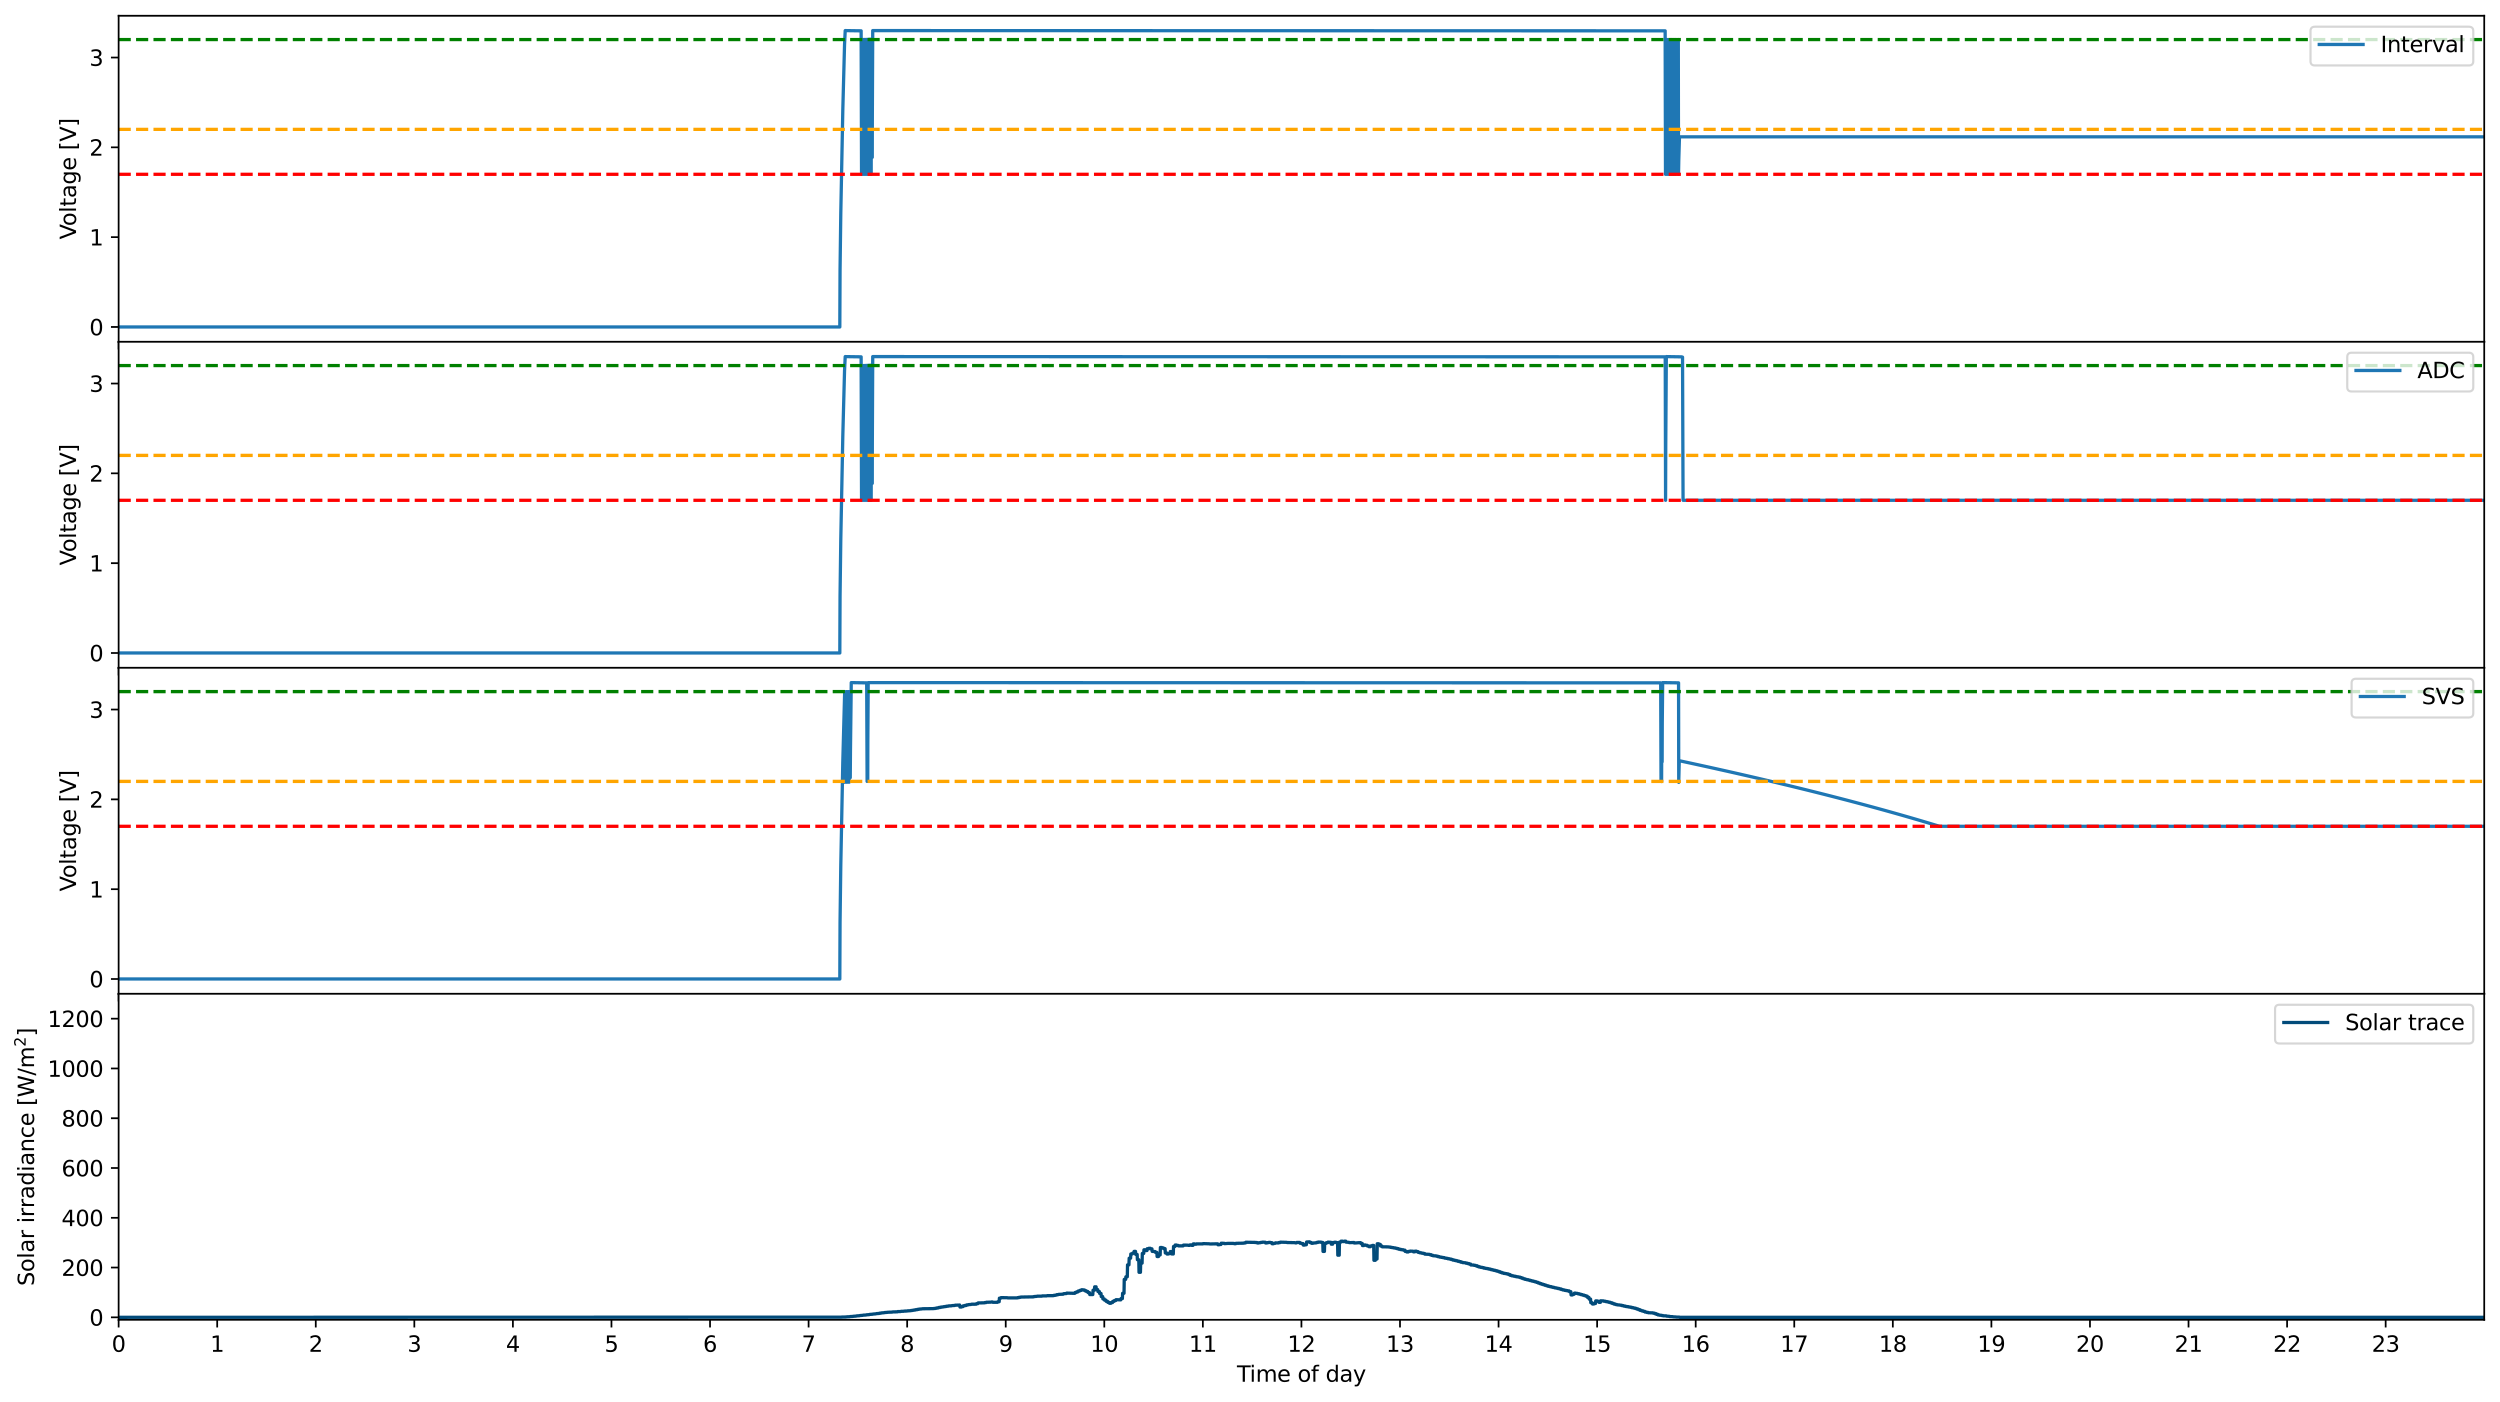 <?xml version="1.0" encoding="utf-8" standalone="no"?>
<!DOCTYPE svg PUBLIC "-//W3C//DTD SVG 1.1//EN"
  "http://www.w3.org/Graphics/SVG/1.1/DTD/svg11.dtd">
<svg xmlns:xlink="http://www.w3.org/1999/xlink" width="1141.146pt" height="639.996pt" viewBox="0 0 1141.146 639.996" xmlns="http://www.w3.org/2000/svg" version="1.1">
 <defs>
  <style type="text/css">*{stroke-linejoin: round; stroke-linecap: butt}</style>
 </defs>
 <g id="figure_1">
  <g id="patch_1">
   <path d="M 0 639.996 
L 1141.146 639.996 
L 1141.146 0 
L 0 0 
z
" style="fill: #ffffff"/>
  </g>
  <g id="axes_1">
   <g id="patch_2">
    <path d="M 54.15 156.01 
L 1133.946 156.01 
L 1133.946 7.2 
L 54.15 7.2 
z
" style="fill: #ffffff"/>
   </g>
   <g id="matplotlib.axis_1">
    <g id="xtick_1">
     <g id="line2d_1">
      <defs>
       <path id="m7e1991588b" d="M 0 0 
L 0 3.5 
" style="stroke: #000000; stroke-width: 0.8"/>
      </defs>
      <g>
       <use xlink:href="#m7e1991588b" x="54.15" y="156.01" style="stroke: #000000; stroke-width: 0.8"/>
      </g>
     </g>
    </g>
    <g id="xtick_2">
     <g id="line2d_2">
      <g>
       <use xlink:href="#m7e1991588b" x="99.141" y="156.01" style="stroke: #000000; stroke-width: 0.8"/>
      </g>
     </g>
    </g>
    <g id="xtick_3">
     <g id="line2d_3">
      <g>
       <use xlink:href="#m7e1991588b" x="144.133" y="156.01" style="stroke: #000000; stroke-width: 0.8"/>
      </g>
     </g>
    </g>
    <g id="xtick_4">
     <g id="line2d_4">
      <g>
       <use xlink:href="#m7e1991588b" x="189.124" y="156.01" style="stroke: #000000; stroke-width: 0.8"/>
      </g>
     </g>
    </g>
    <g id="xtick_5">
     <g id="line2d_5">
      <g>
       <use xlink:href="#m7e1991588b" x="234.116" y="156.01" style="stroke: #000000; stroke-width: 0.8"/>
      </g>
     </g>
    </g>
    <g id="xtick_6">
     <g id="line2d_6">
      <g>
       <use xlink:href="#m7e1991588b" x="279.107" y="156.01" style="stroke: #000000; stroke-width: 0.8"/>
      </g>
     </g>
    </g>
    <g id="xtick_7">
     <g id="line2d_7">
      <g>
       <use xlink:href="#m7e1991588b" x="324.099" y="156.01" style="stroke: #000000; stroke-width: 0.8"/>
      </g>
     </g>
    </g>
    <g id="xtick_8">
     <g id="line2d_8">
      <g>
       <use xlink:href="#m7e1991588b" x="369.09" y="156.01" style="stroke: #000000; stroke-width: 0.8"/>
      </g>
     </g>
    </g>
    <g id="xtick_9">
     <g id="line2d_9">
      <g>
       <use xlink:href="#m7e1991588b" x="414.082" y="156.01" style="stroke: #000000; stroke-width: 0.8"/>
      </g>
     </g>
    </g>
    <g id="xtick_10">
     <g id="line2d_10">
      <g>
       <use xlink:href="#m7e1991588b" x="459.073" y="156.01" style="stroke: #000000; stroke-width: 0.8"/>
      </g>
     </g>
    </g>
    <g id="xtick_11">
     <g id="line2d_11">
      <g>
       <use xlink:href="#m7e1991588b" x="504.065" y="156.01" style="stroke: #000000; stroke-width: 0.8"/>
      </g>
     </g>
    </g>
    <g id="xtick_12">
     <g id="line2d_12">
      <g>
       <use xlink:href="#m7e1991588b" x="549.056" y="156.01" style="stroke: #000000; stroke-width: 0.8"/>
      </g>
     </g>
    </g>
    <g id="xtick_13">
     <g id="line2d_13">
      <g>
       <use xlink:href="#m7e1991588b" x="594.048" y="156.01" style="stroke: #000000; stroke-width: 0.8"/>
      </g>
     </g>
    </g>
    <g id="xtick_14">
     <g id="line2d_14">
      <g>
       <use xlink:href="#m7e1991588b" x="639.039" y="156.01" style="stroke: #000000; stroke-width: 0.8"/>
      </g>
     </g>
    </g>
    <g id="xtick_15">
     <g id="line2d_15">
      <g>
       <use xlink:href="#m7e1991588b" x="684.031" y="156.01" style="stroke: #000000; stroke-width: 0.8"/>
      </g>
     </g>
    </g>
    <g id="xtick_16">
     <g id="line2d_16">
      <g>
       <use xlink:href="#m7e1991588b" x="729.022" y="156.01" style="stroke: #000000; stroke-width: 0.8"/>
      </g>
     </g>
    </g>
    <g id="xtick_17">
     <g id="line2d_17">
      <g>
       <use xlink:href="#m7e1991588b" x="774.014" y="156.01" style="stroke: #000000; stroke-width: 0.8"/>
      </g>
     </g>
    </g>
    <g id="xtick_18">
     <g id="line2d_18">
      <g>
       <use xlink:href="#m7e1991588b" x="819.005" y="156.01" style="stroke: #000000; stroke-width: 0.8"/>
      </g>
     </g>
    </g>
    <g id="xtick_19">
     <g id="line2d_19">
      <g>
       <use xlink:href="#m7e1991588b" x="863.997" y="156.01" style="stroke: #000000; stroke-width: 0.8"/>
      </g>
     </g>
    </g>
    <g id="xtick_20">
     <g id="line2d_20">
      <g>
       <use xlink:href="#m7e1991588b" x="908.988" y="156.01" style="stroke: #000000; stroke-width: 0.8"/>
      </g>
     </g>
    </g>
    <g id="xtick_21">
     <g id="line2d_21">
      <g>
       <use xlink:href="#m7e1991588b" x="953.98" y="156.01" style="stroke: #000000; stroke-width: 0.8"/>
      </g>
     </g>
    </g>
    <g id="xtick_22">
     <g id="line2d_22">
      <g>
       <use xlink:href="#m7e1991588b" x="998.971" y="156.01" style="stroke: #000000; stroke-width: 0.8"/>
      </g>
     </g>
    </g>
    <g id="xtick_23">
     <g id="line2d_23">
      <g>
       <use xlink:href="#m7e1991588b" x="1043.963" y="156.01" style="stroke: #000000; stroke-width: 0.8"/>
      </g>
     </g>
    </g>
    <g id="xtick_24">
     <g id="line2d_24">
      <g>
       <use xlink:href="#m7e1991588b" x="1088.954" y="156.01" style="stroke: #000000; stroke-width: 0.8"/>
      </g>
     </g>
    </g>
   </g>
   <g id="matplotlib.axis_2">
    <g id="ytick_1">
     <g id="line2d_25">
      <defs>
       <path id="m08d1e1e914" d="M 0 0 
L -3.5 0 
" style="stroke: #000000; stroke-width: 0.8"/>
      </defs>
      <g>
       <use xlink:href="#m08d1e1e914" x="54.15" y="149.246" style="stroke: #000000; stroke-width: 0.8"/>
      </g>
     </g>
     <g id="text_1">
      <!-- 0 -->
      <g transform="translate(40.788 153.045) scale(0.1 -0.1)">
       <defs>
        <path id="DejaVuSans-30" d="M 2034 4250 
Q 1547 4250 1301 3770 
Q 1056 3291 1056 2328 
Q 1056 1369 1301 889 
Q 1547 409 2034 409 
Q 2525 409 2770 889 
Q 3016 1369 3016 2328 
Q 3016 3291 2770 3770 
Q 2525 4250 2034 4250 
z
M 2034 4750 
Q 2819 4750 3233 4129 
Q 3647 3509 3647 2328 
Q 3647 1150 3233 529 
Q 2819 -91 2034 -91 
Q 1250 -91 836 529 
Q 422 1150 422 2328 
Q 422 3509 836 4129 
Q 1250 4750 2034 4750 
z
" transform="scale(0.016)"/>
       </defs>
       <use xlink:href="#DejaVuSans-30"/>
      </g>
     </g>
    </g>
    <g id="ytick_2">
     <g id="line2d_26">
      <g>
       <use xlink:href="#m08d1e1e914" x="54.15" y="108.251" style="stroke: #000000; stroke-width: 0.8"/>
      </g>
     </g>
     <g id="text_2">
      <!-- 1 -->
      <g transform="translate(40.788 112.051) scale(0.1 -0.1)">
       <defs>
        <path id="DejaVuSans-31" d="M 794 531 
L 1825 531 
L 1825 4091 
L 703 3866 
L 703 4441 
L 1819 4666 
L 2450 4666 
L 2450 531 
L 3481 531 
L 3481 0 
L 794 0 
L 794 531 
z
" transform="scale(0.016)"/>
       </defs>
       <use xlink:href="#DejaVuSans-31"/>
      </g>
     </g>
    </g>
    <g id="ytick_3">
     <g id="line2d_27">
      <g>
       <use xlink:href="#m08d1e1e914" x="54.15" y="67.257" style="stroke: #000000; stroke-width: 0.8"/>
      </g>
     </g>
     <g id="text_3">
      <!-- 2 -->
      <g transform="translate(40.788 71.056) scale(0.1 -0.1)">
       <defs>
        <path id="DejaVuSans-32" d="M 1228 531 
L 3431 531 
L 3431 0 
L 469 0 
L 469 531 
Q 828 903 1448 1529 
Q 2069 2156 2228 2338 
Q 2531 2678 2651 2914 
Q 2772 3150 2772 3378 
Q 2772 3750 2511 3984 
Q 2250 4219 1831 4219 
Q 1534 4219 1204 4116 
Q 875 4013 500 3803 
L 500 4441 
Q 881 4594 1212 4672 
Q 1544 4750 1819 4750 
Q 2544 4750 2975 4387 
Q 3406 4025 3406 3419 
Q 3406 3131 3298 2873 
Q 3191 2616 2906 2266 
Q 2828 2175 2409 1742 
Q 1991 1309 1228 531 
z
" transform="scale(0.016)"/>
       </defs>
       <use xlink:href="#DejaVuSans-32"/>
      </g>
     </g>
    </g>
    <g id="ytick_4">
     <g id="line2d_28">
      <g>
       <use xlink:href="#m08d1e1e914" x="54.15" y="26.262" style="stroke: #000000; stroke-width: 0.8"/>
      </g>
     </g>
     <g id="text_4">
      <!-- 3 -->
      <g transform="translate(40.788 30.062) scale(0.1 -0.1)">
       <defs>
        <path id="DejaVuSans-33" d="M 2597 2516 
Q 3050 2419 3304 2112 
Q 3559 1806 3559 1356 
Q 3559 666 3084 287 
Q 2609 -91 1734 -91 
Q 1441 -91 1130 -33 
Q 819 25 488 141 
L 488 750 
Q 750 597 1062 519 
Q 1375 441 1716 441 
Q 2309 441 2620 675 
Q 2931 909 2931 1356 
Q 2931 1769 2642 2001 
Q 2353 2234 1838 2234 
L 1294 2234 
L 1294 2753 
L 1863 2753 
Q 2328 2753 2575 2939 
Q 2822 3125 2822 3475 
Q 2822 3834 2567 4026 
Q 2313 4219 1838 4219 
Q 1578 4219 1281 4162 
Q 984 4106 628 3988 
L 628 4550 
Q 988 4650 1302 4700 
Q 1616 4750 1894 4750 
Q 2613 4750 3031 4423 
Q 3450 4097 3450 3541 
Q 3450 3153 3228 2886 
Q 3006 2619 2597 2516 
z
" transform="scale(0.016)"/>
       </defs>
       <use xlink:href="#DejaVuSans-33"/>
      </g>
     </g>
    </g>
    <g id="text_5">
     <!-- Voltage [V] -->
     <g transform="translate(34.708 109.272) rotate(-90) scale(0.1 -0.1)">
      <defs>
       <path id="DejaVuSans-56" d="M 1831 0 
L 50 4666 
L 709 4666 
L 2188 738 
L 3669 4666 
L 4325 4666 
L 2547 0 
L 1831 0 
z
" transform="scale(0.016)"/>
       <path id="DejaVuSans-6f" d="M 1959 3097 
Q 1497 3097 1228 2736 
Q 959 2375 959 1747 
Q 959 1119 1226 758 
Q 1494 397 1959 397 
Q 2419 397 2687 759 
Q 2956 1122 2956 1747 
Q 2956 2369 2687 2733 
Q 2419 3097 1959 3097 
z
M 1959 3584 
Q 2709 3584 3137 3096 
Q 3566 2609 3566 1747 
Q 3566 888 3137 398 
Q 2709 -91 1959 -91 
Q 1206 -91 779 398 
Q 353 888 353 1747 
Q 353 2609 779 3096 
Q 1206 3584 1959 3584 
z
" transform="scale(0.016)"/>
       <path id="DejaVuSans-6c" d="M 603 4863 
L 1178 4863 
L 1178 0 
L 603 0 
L 603 4863 
z
" transform="scale(0.016)"/>
       <path id="DejaVuSans-74" d="M 1172 4494 
L 1172 3500 
L 2356 3500 
L 2356 3053 
L 1172 3053 
L 1172 1153 
Q 1172 725 1289 603 
Q 1406 481 1766 481 
L 2356 481 
L 2356 0 
L 1766 0 
Q 1100 0 847 248 
Q 594 497 594 1153 
L 594 3053 
L 172 3053 
L 172 3500 
L 594 3500 
L 594 4494 
L 1172 4494 
z
" transform="scale(0.016)"/>
       <path id="DejaVuSans-61" d="M 2194 1759 
Q 1497 1759 1228 1600 
Q 959 1441 959 1056 
Q 959 750 1161 570 
Q 1363 391 1709 391 
Q 2188 391 2477 730 
Q 2766 1069 2766 1631 
L 2766 1759 
L 2194 1759 
z
M 3341 1997 
L 3341 0 
L 2766 0 
L 2766 531 
Q 2569 213 2275 61 
Q 1981 -91 1556 -91 
Q 1019 -91 701 211 
Q 384 513 384 1019 
Q 384 1609 779 1909 
Q 1175 2209 1959 2209 
L 2766 2209 
L 2766 2266 
Q 2766 2663 2505 2880 
Q 2244 3097 1772 3097 
Q 1472 3097 1187 3025 
Q 903 2953 641 2809 
L 641 3341 
Q 956 3463 1253 3523 
Q 1550 3584 1831 3584 
Q 2591 3584 2966 3190 
Q 3341 2797 3341 1997 
z
" transform="scale(0.016)"/>
       <path id="DejaVuSans-67" d="M 2906 1791 
Q 2906 2416 2648 2759 
Q 2391 3103 1925 3103 
Q 1463 3103 1205 2759 
Q 947 2416 947 1791 
Q 947 1169 1205 825 
Q 1463 481 1925 481 
Q 2391 481 2648 825 
Q 2906 1169 2906 1791 
z
M 3481 434 
Q 3481 -459 3084 -895 
Q 2688 -1331 1869 -1331 
Q 1566 -1331 1297 -1286 
Q 1028 -1241 775 -1147 
L 775 -588 
Q 1028 -725 1275 -790 
Q 1522 -856 1778 -856 
Q 2344 -856 2625 -561 
Q 2906 -266 2906 331 
L 2906 616 
Q 2728 306 2450 153 
Q 2172 0 1784 0 
Q 1141 0 747 490 
Q 353 981 353 1791 
Q 353 2603 747 3093 
Q 1141 3584 1784 3584 
Q 2172 3584 2450 3431 
Q 2728 3278 2906 2969 
L 2906 3500 
L 3481 3500 
L 3481 434 
z
" transform="scale(0.016)"/>
       <path id="DejaVuSans-65" d="M 3597 1894 
L 3597 1613 
L 953 1613 
Q 991 1019 1311 708 
Q 1631 397 2203 397 
Q 2534 397 2845 478 
Q 3156 559 3463 722 
L 3463 178 
Q 3153 47 2828 -22 
Q 2503 -91 2169 -91 
Q 1331 -91 842 396 
Q 353 884 353 1716 
Q 353 2575 817 3079 
Q 1281 3584 2069 3584 
Q 2775 3584 3186 3129 
Q 3597 2675 3597 1894 
z
M 3022 2063 
Q 3016 2534 2758 2815 
Q 2500 3097 2075 3097 
Q 1594 3097 1305 2825 
Q 1016 2553 972 2059 
L 3022 2063 
z
" transform="scale(0.016)"/>
       <path id="DejaVuSans-20" transform="scale(0.016)"/>
       <path id="DejaVuSans-5b" d="M 550 4863 
L 1875 4863 
L 1875 4416 
L 1125 4416 
L 1125 -397 
L 1875 -397 
L 1875 -844 
L 550 -844 
L 550 4863 
z
" transform="scale(0.016)"/>
       <path id="DejaVuSans-5d" d="M 1947 4863 
L 1947 -844 
L 622 -844 
L 622 -397 
L 1369 -397 
L 1369 4416 
L 622 4416 
L 622 4863 
L 1947 4863 
z
" transform="scale(0.016)"/>
      </defs>
      <use xlink:href="#DejaVuSans-56"/>
      <use xlink:href="#DejaVuSans-6f" x="60.658"/>
      <use xlink:href="#DejaVuSans-6c" x="121.84"/>
      <use xlink:href="#DejaVuSans-74" x="149.623"/>
      <use xlink:href="#DejaVuSans-61" x="188.832"/>
      <use xlink:href="#DejaVuSans-67" x="250.111"/>
      <use xlink:href="#DejaVuSans-65" x="313.588"/>
      <use xlink:href="#DejaVuSans-20" x="375.111"/>
      <use xlink:href="#DejaVuSans-5b" x="406.898"/>
      <use xlink:href="#DejaVuSans-56" x="445.912"/>
      <use xlink:href="#DejaVuSans-5d" x="514.32"/>
     </g>
    </g>
   </g>
   <g id="line2d_29">
    <path d="M 54.15 149.246 
L 383.338 149.246 
L 383.45 123.272 
L 383.784 97.453 
L 384.708 50.078 
L 385.498 20.346 
L 385.804 13.964 
L 393.068 14.073 
L 393.261 79.561 
L 393.322 54.35 
L 393.441 18.062 
L 393.494 32.268 
L 393.622 79.555 
L 393.681 54.768 
L 393.802 18.063 
L 393.855 31.944 
L 393.997 79.559 
L 394.052 54.793 
L 394.164 18.035 
L 394.22 32.171 
L 394.361 79.559 
L 394.416 54.792 
L 394.528 18.035 
L 394.584 32.188 
L 394.738 79.56 
L 394.785 56.278 
L 394.894 18.011 
L 394.953 31.784 
L 395.109 79.556 
L 395.159 54.996 
L 395.265 18.013 
L 395.325 31.899 
L 395.497 79.558 
L 395.539 57.124 
L 395.642 17.982 
L 395.706 31.175 
L 395.882 79.56 
L 395.928 55.447 
L 396.027 17.983 
L 396.092 31.169 
L 396.3 79.559 
L 396.34 56.477 
L 396.433 17.946 
L 396.503 30.185 
L 396.716 79.555 
L 396.756 56.317 
L 396.849 17.914 
L 396.922 28.738 
L 397.184 79.558 
L 397.22 57.338 
L 397.309 17.91 
L 397.383 28.869 
L 397.658 79.556 
L 397.689 58.703 
L 397.774 17.877 
L 397.853 27.234 
L 398.149 71.821 
L 398.181 53.852 
L 398.363 13.964 
L 760.072 14.074 
L 760.229 79.557 
L 760.31 54.191 
L 760.469 18.061 
L 760.507 30.882 
L 760.604 79.56 
L 760.69 57.112 
L 760.898 18.062 
L 760.926 28.579 
L 761.028 79.558 
L 761.111 57.817 
L 761.334 18.063 
L 761.357 26.901 
L 761.455 79.562 
L 761.546 59.862 
L 761.815 18.063 
L 761.835 25.754 
L 761.936 79.562 
L 762.028 60.134 
L 762.377 18.063 
L 762.389 22.9 
L 762.489 79.563 
L 762.59 62.399 
L 762.989 18.063 
L 762.99 18.145 
L 763.054 50.143 
L 763.097 79.556 
L 763.192 65.743 
L 763.629 22.248 
L 763.692 18.063 
L 763.706 24.536 
L 763.795 79.565 
L 763.905 67.084 
L 764.373 29.964 
L 764.622 18.063 
L 764.631 22.504 
L 764.721 79.559 
L 764.839 70.046 
L 765.252 47.149 
L 766.044 18.928 
L 766.073 18.063 
L 766.08 21.156 
L 766.169 79.558 
L 766.293 72.975 
L 766.611 62.464 
L 1133.946 62.464 
L 1133.946 62.464 
" clip-path="url(#p5043b188e6)" style="fill: none; stroke: #1f77b4; stroke-width: 1.5; stroke-linecap: square"/>
   </g>
   <g id="line2d_30">
    <path d="M 54.15 18.064 
L 1133.946 18.064 
" clip-path="url(#p5043b188e6)" style="fill: none; stroke-dasharray: 5.55,2.4; stroke-dashoffset: 0; stroke: #008000; stroke-width: 1.5"/>
   </g>
   <g id="line2d_31">
    <path d="M 54.15 59.058 
L 1133.946 59.058 
" clip-path="url(#p5043b188e6)" style="fill: none; stroke-dasharray: 5.55,2.4; stroke-dashoffset: 0; stroke: #ffa500; stroke-width: 1.5"/>
   </g>
   <g id="line2d_32">
    <path d="M 54.15 79.555 
L 1133.946 79.555 
" clip-path="url(#p5043b188e6)" style="fill: none; stroke-dasharray: 5.55,2.4; stroke-dashoffset: 0; stroke: #ff0000; stroke-width: 1.5"/>
   </g>
   <g id="patch_3">
    <path d="M 54.15 156.01 
L 54.15 7.2 
" style="fill: none; stroke: #000000; stroke-width: 0.8; stroke-linejoin: miter; stroke-linecap: square"/>
   </g>
   <g id="patch_4">
    <path d="M 1133.946 156.01 
L 1133.946 7.2 
" style="fill: none; stroke: #000000; stroke-width: 0.8; stroke-linejoin: miter; stroke-linecap: square"/>
   </g>
   <g id="patch_5">
    <path d="M 54.15 156.01 
L 1133.946 156.01 
" style="fill: none; stroke: #000000; stroke-width: 0.8; stroke-linejoin: miter; stroke-linecap: square"/>
   </g>
   <g id="patch_6">
    <path d="M 54.15 7.2 
L 1133.946 7.2 
" style="fill: none; stroke: #000000; stroke-width: 0.8; stroke-linejoin: miter; stroke-linecap: square"/>
   </g>
   <g id="legend_1">
    <g id="patch_7">
     <path d="M 1056.649 29.878 
L 1126.946 29.878 
Q 1128.946 29.878 1128.946 27.878 
L 1128.946 14.2 
Q 1128.946 12.2 1126.946 12.2 
L 1056.649 12.2 
Q 1054.649 12.2 1054.649 14.2 
L 1054.649 27.878 
Q 1054.649 29.878 1056.649 29.878 
z
" style="fill: #ffffff; opacity: 0.8; stroke: #cccccc; stroke-linejoin: miter"/>
    </g>
    <g id="line2d_33">
     <path d="M 1058.649 20.298 
L 1068.649 20.298 
L 1078.649 20.298 
" style="fill: none; stroke: #1f77b4; stroke-width: 1.5; stroke-linecap: square"/>
    </g>
    <g id="text_6">
     <!-- Interval -->
     <g transform="translate(1086.649 23.798) scale(0.1 -0.1)">
      <defs>
       <path id="DejaVuSans-49" d="M 628 4666 
L 1259 4666 
L 1259 0 
L 628 0 
L 628 4666 
z
" transform="scale(0.016)"/>
       <path id="DejaVuSans-6e" d="M 3513 2113 
L 3513 0 
L 2938 0 
L 2938 2094 
Q 2938 2591 2744 2837 
Q 2550 3084 2163 3084 
Q 1697 3084 1428 2787 
Q 1159 2491 1159 1978 
L 1159 0 
L 581 0 
L 581 3500 
L 1159 3500 
L 1159 2956 
Q 1366 3272 1645 3428 
Q 1925 3584 2291 3584 
Q 2894 3584 3203 3211 
Q 3513 2838 3513 2113 
z
" transform="scale(0.016)"/>
       <path id="DejaVuSans-72" d="M 2631 2963 
Q 2534 3019 2420 3045 
Q 2306 3072 2169 3072 
Q 1681 3072 1420 2755 
Q 1159 2438 1159 1844 
L 1159 0 
L 581 0 
L 581 3500 
L 1159 3500 
L 1159 2956 
Q 1341 3275 1631 3429 
Q 1922 3584 2338 3584 
Q 2397 3584 2469 3576 
Q 2541 3569 2628 3553 
L 2631 2963 
z
" transform="scale(0.016)"/>
       <path id="DejaVuSans-76" d="M 191 3500 
L 800 3500 
L 1894 563 
L 2988 3500 
L 3597 3500 
L 2284 0 
L 1503 0 
L 191 3500 
z
" transform="scale(0.016)"/>
      </defs>
      <use xlink:href="#DejaVuSans-49"/>
      <use xlink:href="#DejaVuSans-6e" x="29.492"/>
      <use xlink:href="#DejaVuSans-74" x="92.871"/>
      <use xlink:href="#DejaVuSans-65" x="132.08"/>
      <use xlink:href="#DejaVuSans-72" x="193.604"/>
      <use xlink:href="#DejaVuSans-76" x="234.717"/>
      <use xlink:href="#DejaVuSans-61" x="293.896"/>
      <use xlink:href="#DejaVuSans-6c" x="355.176"/>
     </g>
    </g>
   </g>
  </g>
  <g id="axes_2">
   <g id="patch_8">
    <path d="M 54.15 304.82 
L 1133.946 304.82 
L 1133.946 156.01 
L 54.15 156.01 
z
" style="fill: #ffffff"/>
   </g>
   <g id="matplotlib.axis_3">
    <g id="xtick_25">
     <g id="line2d_34">
      <g>
       <use xlink:href="#m7e1991588b" x="54.15" y="304.82" style="stroke: #000000; stroke-width: 0.8"/>
      </g>
     </g>
    </g>
    <g id="xtick_26">
     <g id="line2d_35">
      <g>
       <use xlink:href="#m7e1991588b" x="99.141" y="304.82" style="stroke: #000000; stroke-width: 0.8"/>
      </g>
     </g>
    </g>
    <g id="xtick_27">
     <g id="line2d_36">
      <g>
       <use xlink:href="#m7e1991588b" x="144.133" y="304.82" style="stroke: #000000; stroke-width: 0.8"/>
      </g>
     </g>
    </g>
    <g id="xtick_28">
     <g id="line2d_37">
      <g>
       <use xlink:href="#m7e1991588b" x="189.124" y="304.82" style="stroke: #000000; stroke-width: 0.8"/>
      </g>
     </g>
    </g>
    <g id="xtick_29">
     <g id="line2d_38">
      <g>
       <use xlink:href="#m7e1991588b" x="234.116" y="304.82" style="stroke: #000000; stroke-width: 0.8"/>
      </g>
     </g>
    </g>
    <g id="xtick_30">
     <g id="line2d_39">
      <g>
       <use xlink:href="#m7e1991588b" x="279.107" y="304.82" style="stroke: #000000; stroke-width: 0.8"/>
      </g>
     </g>
    </g>
    <g id="xtick_31">
     <g id="line2d_40">
      <g>
       <use xlink:href="#m7e1991588b" x="324.099" y="304.82" style="stroke: #000000; stroke-width: 0.8"/>
      </g>
     </g>
    </g>
    <g id="xtick_32">
     <g id="line2d_41">
      <g>
       <use xlink:href="#m7e1991588b" x="369.09" y="304.82" style="stroke: #000000; stroke-width: 0.8"/>
      </g>
     </g>
    </g>
    <g id="xtick_33">
     <g id="line2d_42">
      <g>
       <use xlink:href="#m7e1991588b" x="414.082" y="304.82" style="stroke: #000000; stroke-width: 0.8"/>
      </g>
     </g>
    </g>
    <g id="xtick_34">
     <g id="line2d_43">
      <g>
       <use xlink:href="#m7e1991588b" x="459.073" y="304.82" style="stroke: #000000; stroke-width: 0.8"/>
      </g>
     </g>
    </g>
    <g id="xtick_35">
     <g id="line2d_44">
      <g>
       <use xlink:href="#m7e1991588b" x="504.065" y="304.82" style="stroke: #000000; stroke-width: 0.8"/>
      </g>
     </g>
    </g>
    <g id="xtick_36">
     <g id="line2d_45">
      <g>
       <use xlink:href="#m7e1991588b" x="549.056" y="304.82" style="stroke: #000000; stroke-width: 0.8"/>
      </g>
     </g>
    </g>
    <g id="xtick_37">
     <g id="line2d_46">
      <g>
       <use xlink:href="#m7e1991588b" x="594.048" y="304.82" style="stroke: #000000; stroke-width: 0.8"/>
      </g>
     </g>
    </g>
    <g id="xtick_38">
     <g id="line2d_47">
      <g>
       <use xlink:href="#m7e1991588b" x="639.039" y="304.82" style="stroke: #000000; stroke-width: 0.8"/>
      </g>
     </g>
    </g>
    <g id="xtick_39">
     <g id="line2d_48">
      <g>
       <use xlink:href="#m7e1991588b" x="684.031" y="304.82" style="stroke: #000000; stroke-width: 0.8"/>
      </g>
     </g>
    </g>
    <g id="xtick_40">
     <g id="line2d_49">
      <g>
       <use xlink:href="#m7e1991588b" x="729.022" y="304.82" style="stroke: #000000; stroke-width: 0.8"/>
      </g>
     </g>
    </g>
    <g id="xtick_41">
     <g id="line2d_50">
      <g>
       <use xlink:href="#m7e1991588b" x="774.014" y="304.82" style="stroke: #000000; stroke-width: 0.8"/>
      </g>
     </g>
    </g>
    <g id="xtick_42">
     <g id="line2d_51">
      <g>
       <use xlink:href="#m7e1991588b" x="819.005" y="304.82" style="stroke: #000000; stroke-width: 0.8"/>
      </g>
     </g>
    </g>
    <g id="xtick_43">
     <g id="line2d_52">
      <g>
       <use xlink:href="#m7e1991588b" x="863.997" y="304.82" style="stroke: #000000; stroke-width: 0.8"/>
      </g>
     </g>
    </g>
    <g id="xtick_44">
     <g id="line2d_53">
      <g>
       <use xlink:href="#m7e1991588b" x="908.988" y="304.82" style="stroke: #000000; stroke-width: 0.8"/>
      </g>
     </g>
    </g>
    <g id="xtick_45">
     <g id="line2d_54">
      <g>
       <use xlink:href="#m7e1991588b" x="953.98" y="304.82" style="stroke: #000000; stroke-width: 0.8"/>
      </g>
     </g>
    </g>
    <g id="xtick_46">
     <g id="line2d_55">
      <g>
       <use xlink:href="#m7e1991588b" x="998.971" y="304.82" style="stroke: #000000; stroke-width: 0.8"/>
      </g>
     </g>
    </g>
    <g id="xtick_47">
     <g id="line2d_56">
      <g>
       <use xlink:href="#m7e1991588b" x="1043.963" y="304.82" style="stroke: #000000; stroke-width: 0.8"/>
      </g>
     </g>
    </g>
    <g id="xtick_48">
     <g id="line2d_57">
      <g>
       <use xlink:href="#m7e1991588b" x="1088.954" y="304.82" style="stroke: #000000; stroke-width: 0.8"/>
      </g>
     </g>
    </g>
   </g>
   <g id="matplotlib.axis_4">
    <g id="ytick_5">
     <g id="line2d_58">
      <g>
       <use xlink:href="#m08d1e1e914" x="54.15" y="298.056" style="stroke: #000000; stroke-width: 0.8"/>
      </g>
     </g>
     <g id="text_7">
      <!-- 0 -->
      <g transform="translate(40.788 301.855) scale(0.1 -0.1)">
       <use xlink:href="#DejaVuSans-30"/>
      </g>
     </g>
    </g>
    <g id="ytick_6">
     <g id="line2d_59">
      <g>
       <use xlink:href="#m08d1e1e914" x="54.15" y="257.061" style="stroke: #000000; stroke-width: 0.8"/>
      </g>
     </g>
     <g id="text_8">
      <!-- 1 -->
      <g transform="translate(40.788 260.861) scale(0.1 -0.1)">
       <use xlink:href="#DejaVuSans-31"/>
      </g>
     </g>
    </g>
    <g id="ytick_7">
     <g id="line2d_60">
      <g>
       <use xlink:href="#m08d1e1e914" x="54.15" y="216.067" style="stroke: #000000; stroke-width: 0.8"/>
      </g>
     </g>
     <g id="text_9">
      <!-- 2 -->
      <g transform="translate(40.788 219.866) scale(0.1 -0.1)">
       <use xlink:href="#DejaVuSans-32"/>
      </g>
     </g>
    </g>
    <g id="ytick_8">
     <g id="line2d_61">
      <g>
       <use xlink:href="#m08d1e1e914" x="54.15" y="175.072" style="stroke: #000000; stroke-width: 0.8"/>
      </g>
     </g>
     <g id="text_10">
      <!-- 3 -->
      <g transform="translate(40.788 178.872) scale(0.1 -0.1)">
       <use xlink:href="#DejaVuSans-33"/>
      </g>
     </g>
    </g>
    <g id="text_11">
     <!-- Voltage [V] -->
     <g transform="translate(34.708 258.082) rotate(-90) scale(0.1 -0.1)">
      <use xlink:href="#DejaVuSans-56"/>
      <use xlink:href="#DejaVuSans-6f" x="60.658"/>
      <use xlink:href="#DejaVuSans-6c" x="121.84"/>
      <use xlink:href="#DejaVuSans-74" x="149.623"/>
      <use xlink:href="#DejaVuSans-61" x="188.832"/>
      <use xlink:href="#DejaVuSans-67" x="250.111"/>
      <use xlink:href="#DejaVuSans-65" x="313.588"/>
      <use xlink:href="#DejaVuSans-20" x="375.111"/>
      <use xlink:href="#DejaVuSans-5b" x="406.898"/>
      <use xlink:href="#DejaVuSans-56" x="445.912"/>
      <use xlink:href="#DejaVuSans-5d" x="514.32"/>
     </g>
    </g>
   </g>
   <g id="line2d_62">
    <path d="M 54.15 298.056 
L 383.338 298.056 
L 383.45 272.082 
L 383.784 246.263 
L 384.708 198.888 
L 385.498 169.156 
L 385.804 162.774 
L 393.068 162.883 
L 393.261 228.371 
L 393.322 203.16 
L 393.441 166.873 
L 393.494 181.078 
L 393.622 228.365 
L 393.681 203.578 
L 393.802 166.873 
L 393.855 180.754 
L 393.997 228.369 
L 394.052 203.603 
L 394.164 166.845 
L 394.22 180.981 
L 394.361 228.369 
L 394.416 203.602 
L 394.528 166.845 
L 394.584 180.998 
L 394.738 228.37 
L 394.785 205.088 
L 394.894 166.821 
L 394.953 180.594 
L 395.109 228.366 
L 395.159 203.806 
L 395.265 166.823 
L 395.325 180.709 
L 395.497 228.368 
L 395.539 205.934 
L 395.642 166.792 
L 395.706 179.985 
L 395.882 228.37 
L 395.928 204.257 
L 396.027 166.793 
L 396.092 179.979 
L 396.3 228.369 
L 396.34 205.287 
L 396.433 166.756 
L 396.503 178.995 
L 396.716 228.365 
L 396.756 205.127 
L 396.849 166.724 
L 396.922 177.548 
L 397.184 228.368 
L 397.22 206.148 
L 397.309 166.72 
L 397.383 177.679 
L 397.658 228.366 
L 397.689 207.513 
L 397.774 166.687 
L 397.853 176.044 
L 398.149 220.643 
L 398.179 202.461 
L 398.361 162.774 
L 760.11 162.884 
L 760.266 228.367 
L 760.347 203.001 
L 760.607 162.774 
L 767.436 162.885 
L 767.65 162.911 
L 768.007 163.018 
L 768.246 228.365 
L 1133.946 228.365 
L 1133.946 228.365 
" clip-path="url(#p1b8829a3c6)" style="fill: none; stroke: #1f77b4; stroke-width: 1.5; stroke-linecap: square"/>
   </g>
   <g id="line2d_63">
    <path d="M 54.15 166.874 
L 1133.946 166.874 
" clip-path="url(#p1b8829a3c6)" style="fill: none; stroke-dasharray: 5.55,2.4; stroke-dashoffset: 0; stroke: #008000; stroke-width: 1.5"/>
   </g>
   <g id="line2d_64">
    <path d="M 54.15 207.868 
L 1133.946 207.868 
" clip-path="url(#p1b8829a3c6)" style="fill: none; stroke-dasharray: 5.55,2.4; stroke-dashoffset: 0; stroke: #ffa500; stroke-width: 1.5"/>
   </g>
   <g id="line2d_65">
    <path d="M 54.15 228.365 
L 1133.946 228.365 
" clip-path="url(#p1b8829a3c6)" style="fill: none; stroke-dasharray: 5.55,2.4; stroke-dashoffset: 0; stroke: #ff0000; stroke-width: 1.5"/>
   </g>
   <g id="patch_9">
    <path d="M 54.15 304.82 
L 54.15 156.01 
" style="fill: none; stroke: #000000; stroke-width: 0.8; stroke-linejoin: miter; stroke-linecap: square"/>
   </g>
   <g id="patch_10">
    <path d="M 1133.946 304.82 
L 1133.946 156.01 
" style="fill: none; stroke: #000000; stroke-width: 0.8; stroke-linejoin: miter; stroke-linecap: square"/>
   </g>
   <g id="patch_11">
    <path d="M 54.15 304.82 
L 1133.946 304.82 
" style="fill: none; stroke: #000000; stroke-width: 0.8; stroke-linejoin: miter; stroke-linecap: square"/>
   </g>
   <g id="patch_12">
    <path d="M 54.15 156.01 
L 1133.946 156.01 
" style="fill: none; stroke: #000000; stroke-width: 0.8; stroke-linejoin: miter; stroke-linecap: square"/>
   </g>
   <g id="legend_2">
    <g id="patch_13">
     <path d="M 1073.422 178.688 
L 1126.946 178.688 
Q 1128.946 178.688 1128.946 176.688 
L 1128.946 163.01 
Q 1128.946 161.01 1126.946 161.01 
L 1073.422 161.01 
Q 1071.422 161.01 1071.422 163.01 
L 1071.422 176.688 
Q 1071.422 178.688 1073.422 178.688 
z
" style="fill: #ffffff; opacity: 0.8; stroke: #cccccc; stroke-linejoin: miter"/>
    </g>
    <g id="line2d_66">
     <path d="M 1075.422 169.108 
L 1085.422 169.108 
L 1095.422 169.108 
" style="fill: none; stroke: #1f77b4; stroke-width: 1.5; stroke-linecap: square"/>
    </g>
    <g id="text_12">
     <!-- ADC -->
     <g transform="translate(1103.422 172.608) scale(0.1 -0.1)">
      <defs>
       <path id="DejaVuSans-41" d="M 2188 4044 
L 1331 1722 
L 3047 1722 
L 2188 4044 
z
M 1831 4666 
L 2547 4666 
L 4325 0 
L 3669 0 
L 3244 1197 
L 1141 1197 
L 716 0 
L 50 0 
L 1831 4666 
z
" transform="scale(0.016)"/>
       <path id="DejaVuSans-44" d="M 1259 4147 
L 1259 519 
L 2022 519 
Q 2988 519 3436 956 
Q 3884 1394 3884 2338 
Q 3884 3275 3436 3711 
Q 2988 4147 2022 4147 
L 1259 4147 
z
M 628 4666 
L 1925 4666 
Q 3281 4666 3915 4102 
Q 4550 3538 4550 2338 
Q 4550 1131 3912 565 
Q 3275 0 1925 0 
L 628 0 
L 628 4666 
z
" transform="scale(0.016)"/>
       <path id="DejaVuSans-43" d="M 4122 4306 
L 4122 3641 
Q 3803 3938 3442 4084 
Q 3081 4231 2675 4231 
Q 1875 4231 1450 3742 
Q 1025 3253 1025 2328 
Q 1025 1406 1450 917 
Q 1875 428 2675 428 
Q 3081 428 3442 575 
Q 3803 722 4122 1019 
L 4122 359 
Q 3791 134 3420 21 
Q 3050 -91 2638 -91 
Q 1578 -91 968 557 
Q 359 1206 359 2328 
Q 359 3453 968 4101 
Q 1578 4750 2638 4750 
Q 3056 4750 3426 4639 
Q 3797 4528 4122 4306 
z
" transform="scale(0.016)"/>
      </defs>
      <use xlink:href="#DejaVuSans-41"/>
      <use xlink:href="#DejaVuSans-44" x="68.408"/>
      <use xlink:href="#DejaVuSans-43" x="145.41"/>
     </g>
    </g>
   </g>
  </g>
  <g id="axes_3">
   <g id="patch_14">
    <path d="M 54.15 453.63 
L 1133.946 453.63 
L 1133.946 304.82 
L 54.15 304.82 
z
" style="fill: #ffffff"/>
   </g>
   <g id="matplotlib.axis_5">
    <g id="xtick_49">
     <g id="line2d_67">
      <g>
       <use xlink:href="#m7e1991588b" x="54.15" y="453.63" style="stroke: #000000; stroke-width: 0.8"/>
      </g>
     </g>
    </g>
    <g id="xtick_50">
     <g id="line2d_68">
      <g>
       <use xlink:href="#m7e1991588b" x="99.141" y="453.63" style="stroke: #000000; stroke-width: 0.8"/>
      </g>
     </g>
    </g>
    <g id="xtick_51">
     <g id="line2d_69">
      <g>
       <use xlink:href="#m7e1991588b" x="144.133" y="453.63" style="stroke: #000000; stroke-width: 0.8"/>
      </g>
     </g>
    </g>
    <g id="xtick_52">
     <g id="line2d_70">
      <g>
       <use xlink:href="#m7e1991588b" x="189.124" y="453.63" style="stroke: #000000; stroke-width: 0.8"/>
      </g>
     </g>
    </g>
    <g id="xtick_53">
     <g id="line2d_71">
      <g>
       <use xlink:href="#m7e1991588b" x="234.116" y="453.63" style="stroke: #000000; stroke-width: 0.8"/>
      </g>
     </g>
    </g>
    <g id="xtick_54">
     <g id="line2d_72">
      <g>
       <use xlink:href="#m7e1991588b" x="279.107" y="453.63" style="stroke: #000000; stroke-width: 0.8"/>
      </g>
     </g>
    </g>
    <g id="xtick_55">
     <g id="line2d_73">
      <g>
       <use xlink:href="#m7e1991588b" x="324.099" y="453.63" style="stroke: #000000; stroke-width: 0.8"/>
      </g>
     </g>
    </g>
    <g id="xtick_56">
     <g id="line2d_74">
      <g>
       <use xlink:href="#m7e1991588b" x="369.09" y="453.63" style="stroke: #000000; stroke-width: 0.8"/>
      </g>
     </g>
    </g>
    <g id="xtick_57">
     <g id="line2d_75">
      <g>
       <use xlink:href="#m7e1991588b" x="414.082" y="453.63" style="stroke: #000000; stroke-width: 0.8"/>
      </g>
     </g>
    </g>
    <g id="xtick_58">
     <g id="line2d_76">
      <g>
       <use xlink:href="#m7e1991588b" x="459.073" y="453.63" style="stroke: #000000; stroke-width: 0.8"/>
      </g>
     </g>
    </g>
    <g id="xtick_59">
     <g id="line2d_77">
      <g>
       <use xlink:href="#m7e1991588b" x="504.065" y="453.63" style="stroke: #000000; stroke-width: 0.8"/>
      </g>
     </g>
    </g>
    <g id="xtick_60">
     <g id="line2d_78">
      <g>
       <use xlink:href="#m7e1991588b" x="549.056" y="453.63" style="stroke: #000000; stroke-width: 0.8"/>
      </g>
     </g>
    </g>
    <g id="xtick_61">
     <g id="line2d_79">
      <g>
       <use xlink:href="#m7e1991588b" x="594.048" y="453.63" style="stroke: #000000; stroke-width: 0.8"/>
      </g>
     </g>
    </g>
    <g id="xtick_62">
     <g id="line2d_80">
      <g>
       <use xlink:href="#m7e1991588b" x="639.039" y="453.63" style="stroke: #000000; stroke-width: 0.8"/>
      </g>
     </g>
    </g>
    <g id="xtick_63">
     <g id="line2d_81">
      <g>
       <use xlink:href="#m7e1991588b" x="684.031" y="453.63" style="stroke: #000000; stroke-width: 0.8"/>
      </g>
     </g>
    </g>
    <g id="xtick_64">
     <g id="line2d_82">
      <g>
       <use xlink:href="#m7e1991588b" x="729.022" y="453.63" style="stroke: #000000; stroke-width: 0.8"/>
      </g>
     </g>
    </g>
    <g id="xtick_65">
     <g id="line2d_83">
      <g>
       <use xlink:href="#m7e1991588b" x="774.014" y="453.63" style="stroke: #000000; stroke-width: 0.8"/>
      </g>
     </g>
    </g>
    <g id="xtick_66">
     <g id="line2d_84">
      <g>
       <use xlink:href="#m7e1991588b" x="819.005" y="453.63" style="stroke: #000000; stroke-width: 0.8"/>
      </g>
     </g>
    </g>
    <g id="xtick_67">
     <g id="line2d_85">
      <g>
       <use xlink:href="#m7e1991588b" x="863.997" y="453.63" style="stroke: #000000; stroke-width: 0.8"/>
      </g>
     </g>
    </g>
    <g id="xtick_68">
     <g id="line2d_86">
      <g>
       <use xlink:href="#m7e1991588b" x="908.988" y="453.63" style="stroke: #000000; stroke-width: 0.8"/>
      </g>
     </g>
    </g>
    <g id="xtick_69">
     <g id="line2d_87">
      <g>
       <use xlink:href="#m7e1991588b" x="953.98" y="453.63" style="stroke: #000000; stroke-width: 0.8"/>
      </g>
     </g>
    </g>
    <g id="xtick_70">
     <g id="line2d_88">
      <g>
       <use xlink:href="#m7e1991588b" x="998.971" y="453.63" style="stroke: #000000; stroke-width: 0.8"/>
      </g>
     </g>
    </g>
    <g id="xtick_71">
     <g id="line2d_89">
      <g>
       <use xlink:href="#m7e1991588b" x="1043.963" y="453.63" style="stroke: #000000; stroke-width: 0.8"/>
      </g>
     </g>
    </g>
    <g id="xtick_72">
     <g id="line2d_90">
      <g>
       <use xlink:href="#m7e1991588b" x="1088.954" y="453.63" style="stroke: #000000; stroke-width: 0.8"/>
      </g>
     </g>
    </g>
   </g>
   <g id="matplotlib.axis_6">
    <g id="ytick_9">
     <g id="line2d_91">
      <g>
       <use xlink:href="#m08d1e1e914" x="54.15" y="446.866" style="stroke: #000000; stroke-width: 0.8"/>
      </g>
     </g>
     <g id="text_13">
      <!-- 0 -->
      <g transform="translate(40.788 450.665) scale(0.1 -0.1)">
       <use xlink:href="#DejaVuSans-30"/>
      </g>
     </g>
    </g>
    <g id="ytick_10">
     <g id="line2d_92">
      <g>
       <use xlink:href="#m08d1e1e914" x="54.15" y="405.871" style="stroke: #000000; stroke-width: 0.8"/>
      </g>
     </g>
     <g id="text_14">
      <!-- 1 -->
      <g transform="translate(40.788 409.671) scale(0.1 -0.1)">
       <use xlink:href="#DejaVuSans-31"/>
      </g>
     </g>
    </g>
    <g id="ytick_11">
     <g id="line2d_93">
      <g>
       <use xlink:href="#m08d1e1e914" x="54.15" y="364.877" style="stroke: #000000; stroke-width: 0.8"/>
      </g>
     </g>
     <g id="text_15">
      <!-- 2 -->
      <g transform="translate(40.788 368.676) scale(0.1 -0.1)">
       <use xlink:href="#DejaVuSans-32"/>
      </g>
     </g>
    </g>
    <g id="ytick_12">
     <g id="line2d_94">
      <g>
       <use xlink:href="#m08d1e1e914" x="54.15" y="323.882" style="stroke: #000000; stroke-width: 0.8"/>
      </g>
     </g>
     <g id="text_16">
      <!-- 3 -->
      <g transform="translate(40.788 327.682) scale(0.1 -0.1)">
       <use xlink:href="#DejaVuSans-33"/>
      </g>
     </g>
    </g>
    <g id="text_17">
     <!-- Voltage [V] -->
     <g transform="translate(34.708 406.892) rotate(-90) scale(0.1 -0.1)">
      <use xlink:href="#DejaVuSans-56"/>
      <use xlink:href="#DejaVuSans-6f" x="60.658"/>
      <use xlink:href="#DejaVuSans-6c" x="121.84"/>
      <use xlink:href="#DejaVuSans-74" x="149.623"/>
      <use xlink:href="#DejaVuSans-61" x="188.832"/>
      <use xlink:href="#DejaVuSans-67" x="250.111"/>
      <use xlink:href="#DejaVuSans-65" x="313.588"/>
      <use xlink:href="#DejaVuSans-20" x="375.111"/>
      <use xlink:href="#DejaVuSans-5b" x="406.898"/>
      <use xlink:href="#DejaVuSans-56" x="445.912"/>
      <use xlink:href="#DejaVuSans-5d" x="514.32"/>
     </g>
    </g>
   </g>
   <g id="line2d_95">
    <path d="M 54.15 446.866 
L 383.338 446.866 
L 383.45 420.892 
L 383.784 395.073 
L 384.706 347.813 
L 385.496 318.099 
L 385.569 315.684 
L 385.577 319.094 
L 385.643 357.087 
L 385.75 350.24 
L 386.386 315.683 
L 386.391 317.5 
L 386.464 357.051 
L 386.567 347.694 
L 386.997 315.683 
L 387.006 319.447 
L 387.075 357.051 
L 387.175 346.796 
L 387.541 315.683 
L 387.552 320.615 
L 387.62 357.028 
L 387.719 346.715 
L 388.026 315.683 
L 388.049 325.368 
L 388.105 354.967 
L 388.198 342.813 
L 388.562 311.584 
L 395.604 311.695 
L 395.801 356.68 
L 395.848 337.003 
L 395.909 315.605 
L 395.978 329.795 
L 396.086 356.679 
L 396.126 338.077 
L 396.299 311.584 
L 758.034 311.693 
L 758.19 356.68 
L 758.248 336.319 
L 758.324 315.681 
L 758.376 330.808 
L 758.448 356.732 
L 758.508 337.812 
L 758.593 315.681 
L 758.644 330.704 
L 758.693 347.763 
L 758.754 330.193 
L 758.934 311.584 
L 766.192 311.692 
L 766.271 357.116 
L 766.388 352.27 
L 766.515 347.234 
L 766.622 347.257 
L 767.14 347.368 
L 767.389 347.422 
L 767.906 347.533 
L 768.155 347.586 
L 768.672 347.697 
L 768.921 347.751 
L 769.436 347.862 
L 769.685 347.916 
L 770.2 348.027 
L 770.449 348.081 
L 770.963 348.192 
L 771.213 348.246 
L 771.726 348.357 
L 771.975 348.411 
L 772.488 348.522 
L 772.737 348.576 
L 773.249 348.687 
L 773.498 348.742 
L 774.009 348.853 
L 774.259 348.907 
L 774.769 349.018 
L 775.019 349.073 
L 775.528 349.184 
L 775.778 349.239 
L 776.286 349.35 
L 776.536 349.405 
L 777.044 349.516 
L 777.294 349.571 
L 777.8 349.682 
L 778.051 349.737 
L 778.557 349.848 
L 778.808 349.903 
L 779.312 350.014 
L 779.563 350.07 
L 780.067 350.181 
L 780.318 350.236 
L 780.821 350.347 
L 781.072 350.403 
L 781.574 350.514 
L 781.826 350.57 
L 782.327 350.681 
L 782.579 350.737 
L 783.079 350.848 
L 783.331 350.904 
L 783.83 351.015 
L 784.083 351.071 
L 784.581 351.183 
L 784.833 351.239 
L 785.331 351.35 
L 785.583 351.406 
L 786.08 351.518 
L 786.333 351.574 
L 786.829 351.685 
L 787.081 351.742 
L 787.576 351.853 
L 787.829 351.91 
L 788.324 352.021 
L 788.577 352.078 
L 789.07 352.189 
L 789.323 352.246 
L 789.816 352.357 
L 790.069 352.415 
L 790.561 352.526 
L 790.815 352.583 
L 791.305 352.694 
L 791.559 352.752 
L 792.049 352.863 
L 792.303 352.921 
L 792.792 353.032 
L 793.046 353.09 
L 793.534 353.201 
L 793.789 353.259 
L 794.276 353.37 
L 794.53 353.428 
L 795.016 353.539 
L 795.271 353.598 
L 795.757 353.709 
L 796.012 353.767 
L 796.496 353.878 
L 796.751 353.937 
L 797.235 354.048 
L 797.49 354.107 
L 797.973 354.218 
L 798.229 354.277 
L 798.711 354.388 
L 798.966 354.447 
L 799.447 354.558 
L 799.703 354.617 
L 800.183 354.729 
L 800.44 354.788 
L 800.919 354.899 
L 801.175 354.959 
L 801.653 355.07 
L 801.91 355.129 
L 802.387 355.241 
L 802.644 355.3 
L 803.121 355.412 
L 803.378 355.472 
L 803.853 355.583 
L 804.111 355.643 
L 804.585 355.754 
L 804.843 355.814 
L 805.316 355.925 
L 805.574 355.986 
L 806.047 356.097 
L 806.305 356.158 
L 806.777 356.269 
L 807.035 356.33 
L 807.506 356.441 
L 807.764 356.502 
L 808.235 356.613 
L 808.493 356.674 
L 808.962 356.785 
L 809.221 356.847 
L 809.69 356.958 
L 809.949 357.019 
L 810.416 357.13 
L 810.675 357.192 
L 811.142 357.303 
L 811.401 357.365 
L 811.867 357.476 
L 812.127 357.538 
L 812.591 357.649 
L 812.851 357.711 
L 813.315 357.822 
L 813.575 357.885 
L 814.038 357.996 
L 814.298 358.059 
L 814.761 358.17 
L 815.021 358.232 
L 815.482 358.343 
L 815.743 358.406 
L 816.203 358.517 
L 816.464 358.581 
L 816.924 358.692 
L 817.185 358.755 
L 817.643 358.866 
L 817.905 358.929 
L 818.362 359.041 
L 818.624 359.104 
L 819.081 359.215 
L 819.343 359.279 
L 819.798 359.39 
L 820.06 359.454 
L 820.515 359.565 
L 820.778 359.63 
L 821.231 359.741 
L 821.494 359.805 
L 821.947 359.916 
L 822.21 359.981 
L 822.662 360.092 
L 822.925 360.157 
L 823.376 360.268 
L 823.64 360.333 
L 824.09 360.444 
L 824.354 360.509 
L 824.803 360.62 
L 825.067 360.685 
L 825.515 360.796 
L 825.779 360.862 
L 826.227 360.973 
L 826.491 361.039 
L 826.938 361.15 
L 827.202 361.216 
L 827.648 361.327 
L 827.913 361.393 
L 828.357 361.504 
L 828.623 361.571 
L 829.066 361.682 
L 829.332 361.748 
L 829.775 361.859 
L 830.04 361.926 
L 830.482 362.037 
L 830.748 362.104 
L 831.189 362.215 
L 831.455 362.282 
L 831.896 362.393 
L 832.162 362.461 
L 832.601 362.572 
L 832.868 362.64 
L 833.306 362.751 
L 833.573 362.818 
L 834.01 362.93 
L 834.278 362.998 
L 834.714 363.109 
L 834.982 363.177 
L 835.417 363.288 
L 835.685 363.356 
L 836.119 363.468 
L 836.387 363.536 
L 836.821 363.647 
L 837.089 363.716 
L 837.522 363.827 
L 837.791 363.896 
L 838.222 364.007 
L 838.491 364.077 
L 838.922 364.188 
L 839.191 364.257 
L 839.621 364.369 
L 839.891 364.438 
L 840.32 364.549 
L 840.589 364.619 
L 841.017 364.731 
L 841.287 364.801 
L 841.714 364.912 
L 842.631 365.151 
L 843.056 365.262 
L 843.98 365.504 
L 844.403 365.615 
L 845.336 365.86 
L 845.757 365.972 
L 846.698 366.22 
L 847.118 366.331 
L 848.067 366.584 
L 848.485 366.695 
L 849.444 366.95 
L 849.86 367.062 
L 850.829 367.321 
L 851.243 367.432 
L 852.221 367.696 
L 852.633 367.807 
L 853.622 368.074 
L 854.032 368.185 
L 855.032 368.457 
L 855.44 368.568 
L 856.452 368.844 
L 856.858 368.955 
L 857.881 369.236 
L 858.285 369.347 
L 859.321 369.633 
L 859.722 369.744 
L 860.771 370.035 
L 861.171 370.146 
L 862.233 370.442 
L 862.631 370.553 
L 863.708 370.855 
L 864.103 370.966 
L 865.195 371.274 
L 865.588 371.385 
L 866.696 371.699 
L 867.087 371.81 
L 868.212 372.131 
L 868.601 372.242 
L 869.744 372.569 
L 870.13 372.681 
L 871.292 373.016 
L 871.677 373.127 
L 872.859 373.47 
L 873.241 373.581 
L 874.445 373.932 
L 874.824 374.043 
L 876.051 374.404 
L 876.428 374.515 
L 877.68 374.885 
L 878.055 374.997 
L 879.334 375.377 
L 879.706 375.489 
L 881.014 375.881 
L 881.383 375.992 
L 882.724 376.397 
L 883.09 376.508 
L 884.465 376.926 
L 884.829 377.037 
L 885.487 377.175 
L 1133.946 377.175 
L 1133.946 377.175 
" clip-path="url(#pe89d3f3f61)" style="fill: none; stroke: #1f77b4; stroke-width: 1.5; stroke-linecap: square"/>
   </g>
   <g id="line2d_96">
    <path d="M 54.15 315.684 
L 1133.946 315.684 
" clip-path="url(#pe89d3f3f61)" style="fill: none; stroke-dasharray: 5.55,2.4; stroke-dashoffset: 0; stroke: #008000; stroke-width: 1.5"/>
   </g>
   <g id="line2d_97">
    <path d="M 54.15 356.678 
L 1133.946 356.678 
" clip-path="url(#pe89d3f3f61)" style="fill: none; stroke-dasharray: 5.55,2.4; stroke-dashoffset: 0; stroke: #ffa500; stroke-width: 1.5"/>
   </g>
   <g id="line2d_98">
    <path d="M 54.15 377.175 
L 1133.946 377.175 
" clip-path="url(#pe89d3f3f61)" style="fill: none; stroke-dasharray: 5.55,2.4; stroke-dashoffset: 0; stroke: #ff0000; stroke-width: 1.5"/>
   </g>
   <g id="patch_15">
    <path d="M 54.15 453.63 
L 54.15 304.82 
" style="fill: none; stroke: #000000; stroke-width: 0.8; stroke-linejoin: miter; stroke-linecap: square"/>
   </g>
   <g id="patch_16">
    <path d="M 1133.946 453.63 
L 1133.946 304.82 
" style="fill: none; stroke: #000000; stroke-width: 0.8; stroke-linejoin: miter; stroke-linecap: square"/>
   </g>
   <g id="patch_17">
    <path d="M 54.15 453.63 
L 1133.946 453.63 
" style="fill: none; stroke: #000000; stroke-width: 0.8; stroke-linejoin: miter; stroke-linecap: square"/>
   </g>
   <g id="patch_18">
    <path d="M 54.15 304.82 
L 1133.946 304.82 
" style="fill: none; stroke: #000000; stroke-width: 0.8; stroke-linejoin: miter; stroke-linecap: square"/>
   </g>
   <g id="legend_3">
    <g id="patch_19">
     <path d="M 1075.408 327.498 
L 1126.946 327.498 
Q 1128.946 327.498 1128.946 325.498 
L 1128.946 311.82 
Q 1128.946 309.82 1126.946 309.82 
L 1075.408 309.82 
Q 1073.408 309.82 1073.408 311.82 
L 1073.408 325.498 
Q 1073.408 327.498 1075.408 327.498 
z
" style="fill: #ffffff; opacity: 0.8; stroke: #cccccc; stroke-linejoin: miter"/>
    </g>
    <g id="line2d_99">
     <path d="M 1077.408 317.918 
L 1087.408 317.918 
L 1097.408 317.918 
" style="fill: none; stroke: #1f77b4; stroke-width: 1.5; stroke-linecap: square"/>
    </g>
    <g id="text_18">
     <!-- SVS -->
     <g transform="translate(1105.408 321.418) scale(0.1 -0.1)">
      <defs>
       <path id="DejaVuSans-53" d="M 3425 4513 
L 3425 3897 
Q 3066 4069 2747 4153 
Q 2428 4238 2131 4238 
Q 1616 4238 1336 4038 
Q 1056 3838 1056 3469 
Q 1056 3159 1242 3001 
Q 1428 2844 1947 2747 
L 2328 2669 
Q 3034 2534 3370 2195 
Q 3706 1856 3706 1288 
Q 3706 609 3251 259 
Q 2797 -91 1919 -91 
Q 1588 -91 1214 -16 
Q 841 59 441 206 
L 441 856 
Q 825 641 1194 531 
Q 1563 422 1919 422 
Q 2459 422 2753 634 
Q 3047 847 3047 1241 
Q 3047 1584 2836 1778 
Q 2625 1972 2144 2069 
L 1759 2144 
Q 1053 2284 737 2584 
Q 422 2884 422 3419 
Q 422 4038 858 4394 
Q 1294 4750 2059 4750 
Q 2388 4750 2728 4690 
Q 3069 4631 3425 4513 
z
" transform="scale(0.016)"/>
      </defs>
      <use xlink:href="#DejaVuSans-53"/>
      <use xlink:href="#DejaVuSans-56" x="63.477"/>
      <use xlink:href="#DejaVuSans-53" x="131.885"/>
     </g>
    </g>
   </g>
  </g>
  <g id="axes_4">
   <g id="patch_20">
    <path d="M 54.15 602.44 
L 1133.946 602.44 
L 1133.946 453.63 
L 54.15 453.63 
z
" style="fill: #ffffff"/>
   </g>
   <g id="matplotlib.axis_7">
    <g id="xtick_73">
     <g id="line2d_100">
      <g>
       <use xlink:href="#m7e1991588b" x="54.15" y="602.44" style="stroke: #000000; stroke-width: 0.8"/>
      </g>
     </g>
     <g id="text_19">
      <!-- 0 -->
      <g transform="translate(50.969 617.038) scale(0.1 -0.1)">
       <use xlink:href="#DejaVuSans-30"/>
      </g>
     </g>
    </g>
    <g id="xtick_74">
     <g id="line2d_101">
      <g>
       <use xlink:href="#m7e1991588b" x="99.141" y="602.44" style="stroke: #000000; stroke-width: 0.8"/>
      </g>
     </g>
     <g id="text_20">
      <!-- 1 -->
      <g transform="translate(95.96 617.038) scale(0.1 -0.1)">
       <use xlink:href="#DejaVuSans-31"/>
      </g>
     </g>
    </g>
    <g id="xtick_75">
     <g id="line2d_102">
      <g>
       <use xlink:href="#m7e1991588b" x="144.133" y="602.44" style="stroke: #000000; stroke-width: 0.8"/>
      </g>
     </g>
     <g id="text_21">
      <!-- 2 -->
      <g transform="translate(140.952 617.038) scale(0.1 -0.1)">
       <use xlink:href="#DejaVuSans-32"/>
      </g>
     </g>
    </g>
    <g id="xtick_76">
     <g id="line2d_103">
      <g>
       <use xlink:href="#m7e1991588b" x="189.124" y="602.44" style="stroke: #000000; stroke-width: 0.8"/>
      </g>
     </g>
     <g id="text_22">
      <!-- 3 -->
      <g transform="translate(185.943 617.038) scale(0.1 -0.1)">
       <use xlink:href="#DejaVuSans-33"/>
      </g>
     </g>
    </g>
    <g id="xtick_77">
     <g id="line2d_104">
      <g>
       <use xlink:href="#m7e1991588b" x="234.116" y="602.44" style="stroke: #000000; stroke-width: 0.8"/>
      </g>
     </g>
     <g id="text_23">
      <!-- 4 -->
      <g transform="translate(230.935 617.038) scale(0.1 -0.1)">
       <defs>
        <path id="DejaVuSans-34" d="M 2419 4116 
L 825 1625 
L 2419 1625 
L 2419 4116 
z
M 2253 4666 
L 3047 4666 
L 3047 1625 
L 3713 1625 
L 3713 1100 
L 3047 1100 
L 3047 0 
L 2419 0 
L 2419 1100 
L 313 1100 
L 313 1709 
L 2253 4666 
z
" transform="scale(0.016)"/>
       </defs>
       <use xlink:href="#DejaVuSans-34"/>
      </g>
     </g>
    </g>
    <g id="xtick_78">
     <g id="line2d_105">
      <g>
       <use xlink:href="#m7e1991588b" x="279.107" y="602.44" style="stroke: #000000; stroke-width: 0.8"/>
      </g>
     </g>
     <g id="text_24">
      <!-- 5 -->
      <g transform="translate(275.926 617.038) scale(0.1 -0.1)">
       <defs>
        <path id="DejaVuSans-35" d="M 691 4666 
L 3169 4666 
L 3169 4134 
L 1269 4134 
L 1269 2991 
Q 1406 3038 1543 3061 
Q 1681 3084 1819 3084 
Q 2600 3084 3056 2656 
Q 3513 2228 3513 1497 
Q 3513 744 3044 326 
Q 2575 -91 1722 -91 
Q 1428 -91 1123 -41 
Q 819 9 494 109 
L 494 744 
Q 775 591 1075 516 
Q 1375 441 1709 441 
Q 2250 441 2565 725 
Q 2881 1009 2881 1497 
Q 2881 1984 2565 2268 
Q 2250 2553 1709 2553 
Q 1456 2553 1204 2497 
Q 953 2441 691 2322 
L 691 4666 
z
" transform="scale(0.016)"/>
       </defs>
       <use xlink:href="#DejaVuSans-35"/>
      </g>
     </g>
    </g>
    <g id="xtick_79">
     <g id="line2d_106">
      <g>
       <use xlink:href="#m7e1991588b" x="324.099" y="602.44" style="stroke: #000000; stroke-width: 0.8"/>
      </g>
     </g>
     <g id="text_25">
      <!-- 6 -->
      <g transform="translate(320.918 617.038) scale(0.1 -0.1)">
       <defs>
        <path id="DejaVuSans-36" d="M 2113 2584 
Q 1688 2584 1439 2293 
Q 1191 2003 1191 1497 
Q 1191 994 1439 701 
Q 1688 409 2113 409 
Q 2538 409 2786 701 
Q 3034 994 3034 1497 
Q 3034 2003 2786 2293 
Q 2538 2584 2113 2584 
z
M 3366 4563 
L 3366 3988 
Q 3128 4100 2886 4159 
Q 2644 4219 2406 4219 
Q 1781 4219 1451 3797 
Q 1122 3375 1075 2522 
Q 1259 2794 1537 2939 
Q 1816 3084 2150 3084 
Q 2853 3084 3261 2657 
Q 3669 2231 3669 1497 
Q 3669 778 3244 343 
Q 2819 -91 2113 -91 
Q 1303 -91 875 529 
Q 447 1150 447 2328 
Q 447 3434 972 4092 
Q 1497 4750 2381 4750 
Q 2619 4750 2861 4703 
Q 3103 4656 3366 4563 
z
" transform="scale(0.016)"/>
       </defs>
       <use xlink:href="#DejaVuSans-36"/>
      </g>
     </g>
    </g>
    <g id="xtick_80">
     <g id="line2d_107">
      <g>
       <use xlink:href="#m7e1991588b" x="369.09" y="602.44" style="stroke: #000000; stroke-width: 0.8"/>
      </g>
     </g>
     <g id="text_26">
      <!-- 7 -->
      <g transform="translate(365.909 617.038) scale(0.1 -0.1)">
       <defs>
        <path id="DejaVuSans-37" d="M 525 4666 
L 3525 4666 
L 3525 4397 
L 1831 0 
L 1172 0 
L 2766 4134 
L 525 4134 
L 525 4666 
z
" transform="scale(0.016)"/>
       </defs>
       <use xlink:href="#DejaVuSans-37"/>
      </g>
     </g>
    </g>
    <g id="xtick_81">
     <g id="line2d_108">
      <g>
       <use xlink:href="#m7e1991588b" x="414.082" y="602.44" style="stroke: #000000; stroke-width: 0.8"/>
      </g>
     </g>
     <g id="text_27">
      <!-- 8 -->
      <g transform="translate(410.901 617.038) scale(0.1 -0.1)">
       <defs>
        <path id="DejaVuSans-38" d="M 2034 2216 
Q 1584 2216 1326 1975 
Q 1069 1734 1069 1313 
Q 1069 891 1326 650 
Q 1584 409 2034 409 
Q 2484 409 2743 651 
Q 3003 894 3003 1313 
Q 3003 1734 2745 1975 
Q 2488 2216 2034 2216 
z
M 1403 2484 
Q 997 2584 770 2862 
Q 544 3141 544 3541 
Q 544 4100 942 4425 
Q 1341 4750 2034 4750 
Q 2731 4750 3128 4425 
Q 3525 4100 3525 3541 
Q 3525 3141 3298 2862 
Q 3072 2584 2669 2484 
Q 3125 2378 3379 2068 
Q 3634 1759 3634 1313 
Q 3634 634 3220 271 
Q 2806 -91 2034 -91 
Q 1263 -91 848 271 
Q 434 634 434 1313 
Q 434 1759 690 2068 
Q 947 2378 1403 2484 
z
M 1172 3481 
Q 1172 3119 1398 2916 
Q 1625 2713 2034 2713 
Q 2441 2713 2670 2916 
Q 2900 3119 2900 3481 
Q 2900 3844 2670 4047 
Q 2441 4250 2034 4250 
Q 1625 4250 1398 4047 
Q 1172 3844 1172 3481 
z
" transform="scale(0.016)"/>
       </defs>
       <use xlink:href="#DejaVuSans-38"/>
      </g>
     </g>
    </g>
    <g id="xtick_82">
     <g id="line2d_109">
      <g>
       <use xlink:href="#m7e1991588b" x="459.073" y="602.44" style="stroke: #000000; stroke-width: 0.8"/>
      </g>
     </g>
     <g id="text_28">
      <!-- 9 -->
      <g transform="translate(455.892 617.038) scale(0.1 -0.1)">
       <defs>
        <path id="DejaVuSans-39" d="M 703 97 
L 703 672 
Q 941 559 1184 500 
Q 1428 441 1663 441 
Q 2288 441 2617 861 
Q 2947 1281 2994 2138 
Q 2813 1869 2534 1725 
Q 2256 1581 1919 1581 
Q 1219 1581 811 2004 
Q 403 2428 403 3163 
Q 403 3881 828 4315 
Q 1253 4750 1959 4750 
Q 2769 4750 3195 4129 
Q 3622 3509 3622 2328 
Q 3622 1225 3098 567 
Q 2575 -91 1691 -91 
Q 1453 -91 1209 -44 
Q 966 3 703 97 
z
M 1959 2075 
Q 2384 2075 2632 2365 
Q 2881 2656 2881 3163 
Q 2881 3666 2632 3958 
Q 2384 4250 1959 4250 
Q 1534 4250 1286 3958 
Q 1038 3666 1038 3163 
Q 1038 2656 1286 2365 
Q 1534 2075 1959 2075 
z
" transform="scale(0.016)"/>
       </defs>
       <use xlink:href="#DejaVuSans-39"/>
      </g>
     </g>
    </g>
    <g id="xtick_83">
     <g id="line2d_110">
      <g>
       <use xlink:href="#m7e1991588b" x="504.065" y="602.44" style="stroke: #000000; stroke-width: 0.8"/>
      </g>
     </g>
     <g id="text_29">
      <!-- 10 -->
      <g transform="translate(497.702 617.038) scale(0.1 -0.1)">
       <use xlink:href="#DejaVuSans-31"/>
       <use xlink:href="#DejaVuSans-30" x="63.623"/>
      </g>
     </g>
    </g>
    <g id="xtick_84">
     <g id="line2d_111">
      <g>
       <use xlink:href="#m7e1991588b" x="549.056" y="602.44" style="stroke: #000000; stroke-width: 0.8"/>
      </g>
     </g>
     <g id="text_30">
      <!-- 11 -->
      <g transform="translate(542.694 617.038) scale(0.1 -0.1)">
       <use xlink:href="#DejaVuSans-31"/>
       <use xlink:href="#DejaVuSans-31" x="63.623"/>
      </g>
     </g>
    </g>
    <g id="xtick_85">
     <g id="line2d_112">
      <g>
       <use xlink:href="#m7e1991588b" x="594.048" y="602.44" style="stroke: #000000; stroke-width: 0.8"/>
      </g>
     </g>
     <g id="text_31">
      <!-- 12 -->
      <g transform="translate(587.685 617.038) scale(0.1 -0.1)">
       <use xlink:href="#DejaVuSans-31"/>
       <use xlink:href="#DejaVuSans-32" x="63.623"/>
      </g>
     </g>
    </g>
    <g id="xtick_86">
     <g id="line2d_113">
      <g>
       <use xlink:href="#m7e1991588b" x="639.039" y="602.44" style="stroke: #000000; stroke-width: 0.8"/>
      </g>
     </g>
     <g id="text_32">
      <!-- 13 -->
      <g transform="translate(632.677 617.038) scale(0.1 -0.1)">
       <use xlink:href="#DejaVuSans-31"/>
       <use xlink:href="#DejaVuSans-33" x="63.623"/>
      </g>
     </g>
    </g>
    <g id="xtick_87">
     <g id="line2d_114">
      <g>
       <use xlink:href="#m7e1991588b" x="684.031" y="602.44" style="stroke: #000000; stroke-width: 0.8"/>
      </g>
     </g>
     <g id="text_33">
      <!-- 14 -->
      <g transform="translate(677.668 617.038) scale(0.1 -0.1)">
       <use xlink:href="#DejaVuSans-31"/>
       <use xlink:href="#DejaVuSans-34" x="63.623"/>
      </g>
     </g>
    </g>
    <g id="xtick_88">
     <g id="line2d_115">
      <g>
       <use xlink:href="#m7e1991588b" x="729.022" y="602.44" style="stroke: #000000; stroke-width: 0.8"/>
      </g>
     </g>
     <g id="text_34">
      <!-- 15 -->
      <g transform="translate(722.66 617.038) scale(0.1 -0.1)">
       <use xlink:href="#DejaVuSans-31"/>
       <use xlink:href="#DejaVuSans-35" x="63.623"/>
      </g>
     </g>
    </g>
    <g id="xtick_89">
     <g id="line2d_116">
      <g>
       <use xlink:href="#m7e1991588b" x="774.014" y="602.44" style="stroke: #000000; stroke-width: 0.8"/>
      </g>
     </g>
     <g id="text_35">
      <!-- 16 -->
      <g transform="translate(767.651 617.038) scale(0.1 -0.1)">
       <use xlink:href="#DejaVuSans-31"/>
       <use xlink:href="#DejaVuSans-36" x="63.623"/>
      </g>
     </g>
    </g>
    <g id="xtick_90">
     <g id="line2d_117">
      <g>
       <use xlink:href="#m7e1991588b" x="819.005" y="602.44" style="stroke: #000000; stroke-width: 0.8"/>
      </g>
     </g>
     <g id="text_36">
      <!-- 17 -->
      <g transform="translate(812.643 617.038) scale(0.1 -0.1)">
       <use xlink:href="#DejaVuSans-31"/>
       <use xlink:href="#DejaVuSans-37" x="63.623"/>
      </g>
     </g>
    </g>
    <g id="xtick_91">
     <g id="line2d_118">
      <g>
       <use xlink:href="#m7e1991588b" x="863.997" y="602.44" style="stroke: #000000; stroke-width: 0.8"/>
      </g>
     </g>
     <g id="text_37">
      <!-- 18 -->
      <g transform="translate(857.634 617.038) scale(0.1 -0.1)">
       <use xlink:href="#DejaVuSans-31"/>
       <use xlink:href="#DejaVuSans-38" x="63.623"/>
      </g>
     </g>
    </g>
    <g id="xtick_92">
     <g id="line2d_119">
      <g>
       <use xlink:href="#m7e1991588b" x="908.988" y="602.44" style="stroke: #000000; stroke-width: 0.8"/>
      </g>
     </g>
     <g id="text_38">
      <!-- 19 -->
      <g transform="translate(902.626 617.038) scale(0.1 -0.1)">
       <use xlink:href="#DejaVuSans-31"/>
       <use xlink:href="#DejaVuSans-39" x="63.623"/>
      </g>
     </g>
    </g>
    <g id="xtick_93">
     <g id="line2d_120">
      <g>
       <use xlink:href="#m7e1991588b" x="953.98" y="602.44" style="stroke: #000000; stroke-width: 0.8"/>
      </g>
     </g>
     <g id="text_39">
      <!-- 20 -->
      <g transform="translate(947.617 617.038) scale(0.1 -0.1)">
       <use xlink:href="#DejaVuSans-32"/>
       <use xlink:href="#DejaVuSans-30" x="63.623"/>
      </g>
     </g>
    </g>
    <g id="xtick_94">
     <g id="line2d_121">
      <g>
       <use xlink:href="#m7e1991588b" x="998.971" y="602.44" style="stroke: #000000; stroke-width: 0.8"/>
      </g>
     </g>
     <g id="text_40">
      <!-- 21 -->
      <g transform="translate(992.609 617.038) scale(0.1 -0.1)">
       <use xlink:href="#DejaVuSans-32"/>
       <use xlink:href="#DejaVuSans-31" x="63.623"/>
      </g>
     </g>
    </g>
    <g id="xtick_95">
     <g id="line2d_122">
      <g>
       <use xlink:href="#m7e1991588b" x="1043.963" y="602.44" style="stroke: #000000; stroke-width: 0.8"/>
      </g>
     </g>
     <g id="text_41">
      <!-- 22 -->
      <g transform="translate(1037.6 617.038) scale(0.1 -0.1)">
       <use xlink:href="#DejaVuSans-32"/>
       <use xlink:href="#DejaVuSans-32" x="63.623"/>
      </g>
     </g>
    </g>
    <g id="xtick_96">
     <g id="line2d_123">
      <g>
       <use xlink:href="#m7e1991588b" x="1088.954" y="602.44" style="stroke: #000000; stroke-width: 0.8"/>
      </g>
     </g>
     <g id="text_42">
      <!-- 23 -->
      <g transform="translate(1082.592 617.038) scale(0.1 -0.1)">
       <use xlink:href="#DejaVuSans-32"/>
       <use xlink:href="#DejaVuSans-33" x="63.623"/>
      </g>
     </g>
    </g>
    <g id="text_43">
     <!-- Time of day -->
     <g transform="translate(564.619 630.717) scale(0.1 -0.1)">
      <defs>
       <path id="DejaVuSans-54" d="M -19 4666 
L 3928 4666 
L 3928 4134 
L 2272 4134 
L 2272 0 
L 1638 0 
L 1638 4134 
L -19 4134 
L -19 4666 
z
" transform="scale(0.016)"/>
       <path id="DejaVuSans-69" d="M 603 3500 
L 1178 3500 
L 1178 0 
L 603 0 
L 603 3500 
z
M 603 4863 
L 1178 4863 
L 1178 4134 
L 603 4134 
L 603 4863 
z
" transform="scale(0.016)"/>
       <path id="DejaVuSans-6d" d="M 3328 2828 
Q 3544 3216 3844 3400 
Q 4144 3584 4550 3584 
Q 5097 3584 5394 3201 
Q 5691 2819 5691 2113 
L 5691 0 
L 5113 0 
L 5113 2094 
Q 5113 2597 4934 2840 
Q 4756 3084 4391 3084 
Q 3944 3084 3684 2787 
Q 3425 2491 3425 1978 
L 3425 0 
L 2847 0 
L 2847 2094 
Q 2847 2600 2669 2842 
Q 2491 3084 2119 3084 
Q 1678 3084 1418 2786 
Q 1159 2488 1159 1978 
L 1159 0 
L 581 0 
L 581 3500 
L 1159 3500 
L 1159 2956 
Q 1356 3278 1631 3431 
Q 1906 3584 2284 3584 
Q 2666 3584 2933 3390 
Q 3200 3197 3328 2828 
z
" transform="scale(0.016)"/>
       <path id="DejaVuSans-66" d="M 2375 4863 
L 2375 4384 
L 1825 4384 
Q 1516 4384 1395 4259 
Q 1275 4134 1275 3809 
L 1275 3500 
L 2222 3500 
L 2222 3053 
L 1275 3053 
L 1275 0 
L 697 0 
L 697 3053 
L 147 3053 
L 147 3500 
L 697 3500 
L 697 3744 
Q 697 4328 969 4595 
Q 1241 4863 1831 4863 
L 2375 4863 
z
" transform="scale(0.016)"/>
       <path id="DejaVuSans-64" d="M 2906 2969 
L 2906 4863 
L 3481 4863 
L 3481 0 
L 2906 0 
L 2906 525 
Q 2725 213 2448 61 
Q 2172 -91 1784 -91 
Q 1150 -91 751 415 
Q 353 922 353 1747 
Q 353 2572 751 3078 
Q 1150 3584 1784 3584 
Q 2172 3584 2448 3432 
Q 2725 3281 2906 2969 
z
M 947 1747 
Q 947 1113 1208 752 
Q 1469 391 1925 391 
Q 2381 391 2643 752 
Q 2906 1113 2906 1747 
Q 2906 2381 2643 2742 
Q 2381 3103 1925 3103 
Q 1469 3103 1208 2742 
Q 947 2381 947 1747 
z
" transform="scale(0.016)"/>
       <path id="DejaVuSans-79" d="M 2059 -325 
Q 1816 -950 1584 -1140 
Q 1353 -1331 966 -1331 
L 506 -1331 
L 506 -850 
L 844 -850 
Q 1081 -850 1212 -737 
Q 1344 -625 1503 -206 
L 1606 56 
L 191 3500 
L 800 3500 
L 1894 763 
L 2988 3500 
L 3597 3500 
L 2059 -325 
z
" transform="scale(0.016)"/>
      </defs>
      <use xlink:href="#DejaVuSans-54"/>
      <use xlink:href="#DejaVuSans-69" x="57.959"/>
      <use xlink:href="#DejaVuSans-6d" x="85.742"/>
      <use xlink:href="#DejaVuSans-65" x="183.154"/>
      <use xlink:href="#DejaVuSans-20" x="244.678"/>
      <use xlink:href="#DejaVuSans-6f" x="276.465"/>
      <use xlink:href="#DejaVuSans-66" x="337.646"/>
      <use xlink:href="#DejaVuSans-20" x="372.852"/>
      <use xlink:href="#DejaVuSans-64" x="404.639"/>
      <use xlink:href="#DejaVuSans-61" x="468.115"/>
      <use xlink:href="#DejaVuSans-79" x="529.395"/>
     </g>
    </g>
   </g>
   <g id="matplotlib.axis_8">
    <g id="ytick_13">
     <g id="line2d_124">
      <g>
       <use xlink:href="#m08d1e1e914" x="54.15" y="601.304" style="stroke: #000000; stroke-width: 0.8"/>
      </g>
     </g>
     <g id="text_44">
      <!-- 0 -->
      <g transform="translate(40.788 605.103) scale(0.1 -0.1)">
       <use xlink:href="#DejaVuSans-30"/>
      </g>
     </g>
    </g>
    <g id="ytick_14">
     <g id="line2d_125">
      <g>
       <use xlink:href="#m08d1e1e914" x="54.15" y="578.585" style="stroke: #000000; stroke-width: 0.8"/>
      </g>
     </g>
     <g id="text_45">
      <!-- 200 -->
      <g transform="translate(28.062 582.384) scale(0.1 -0.1)">
       <use xlink:href="#DejaVuSans-32"/>
       <use xlink:href="#DejaVuSans-30" x="63.623"/>
       <use xlink:href="#DejaVuSans-30" x="127.246"/>
      </g>
     </g>
    </g>
    <g id="ytick_15">
     <g id="line2d_126">
      <g>
       <use xlink:href="#m08d1e1e914" x="54.15" y="555.866" style="stroke: #000000; stroke-width: 0.8"/>
      </g>
     </g>
     <g id="text_46">
      <!-- 400 -->
      <g transform="translate(28.062 559.665) scale(0.1 -0.1)">
       <use xlink:href="#DejaVuSans-34"/>
       <use xlink:href="#DejaVuSans-30" x="63.623"/>
       <use xlink:href="#DejaVuSans-30" x="127.246"/>
      </g>
     </g>
    </g>
    <g id="ytick_16">
     <g id="line2d_127">
      <g>
       <use xlink:href="#m08d1e1e914" x="54.15" y="533.147" style="stroke: #000000; stroke-width: 0.8"/>
      </g>
     </g>
     <g id="text_47">
      <!-- 600 -->
      <g transform="translate(28.062 536.946) scale(0.1 -0.1)">
       <use xlink:href="#DejaVuSans-36"/>
       <use xlink:href="#DejaVuSans-30" x="63.623"/>
       <use xlink:href="#DejaVuSans-30" x="127.246"/>
      </g>
     </g>
    </g>
    <g id="ytick_17">
     <g id="line2d_128">
      <g>
       <use xlink:href="#m08d1e1e914" x="54.15" y="510.428" style="stroke: #000000; stroke-width: 0.8"/>
      </g>
     </g>
     <g id="text_48">
      <!-- 800 -->
      <g transform="translate(28.062 514.227) scale(0.1 -0.1)">
       <use xlink:href="#DejaVuSans-38"/>
       <use xlink:href="#DejaVuSans-30" x="63.623"/>
       <use xlink:href="#DejaVuSans-30" x="127.246"/>
      </g>
     </g>
    </g>
    <g id="ytick_18">
     <g id="line2d_129">
      <g>
       <use xlink:href="#m08d1e1e914" x="54.15" y="487.709" style="stroke: #000000; stroke-width: 0.8"/>
      </g>
     </g>
     <g id="text_49">
      <!-- 1000 -->
      <g transform="translate(21.7 491.508) scale(0.1 -0.1)">
       <use xlink:href="#DejaVuSans-31"/>
       <use xlink:href="#DejaVuSans-30" x="63.623"/>
       <use xlink:href="#DejaVuSans-30" x="127.246"/>
       <use xlink:href="#DejaVuSans-30" x="190.869"/>
      </g>
     </g>
    </g>
    <g id="ytick_19">
     <g id="line2d_130">
      <g>
       <use xlink:href="#m08d1e1e914" x="54.15" y="464.99" style="stroke: #000000; stroke-width: 0.8"/>
      </g>
     </g>
     <g id="text_50">
      <!-- 1200 -->
      <g transform="translate(21.7 468.789) scale(0.1 -0.1)">
       <use xlink:href="#DejaVuSans-31"/>
       <use xlink:href="#DejaVuSans-32" x="63.623"/>
       <use xlink:href="#DejaVuSans-30" x="127.246"/>
       <use xlink:href="#DejaVuSans-30" x="190.869"/>
      </g>
     </g>
    </g>
    <g id="text_51">
     <!-- Solar irradiance [W/m$^2$] -->
     <g transform="translate(15.62 586.985) rotate(-90) scale(0.1 -0.1)">
      <defs>
       <path id="DejaVuSans-63" d="M 3122 3366 
L 3122 2828 
Q 2878 2963 2633 3030 
Q 2388 3097 2138 3097 
Q 1578 3097 1268 2742 
Q 959 2388 959 1747 
Q 959 1106 1268 751 
Q 1578 397 2138 397 
Q 2388 397 2633 464 
Q 2878 531 3122 666 
L 3122 134 
Q 2881 22 2623 -34 
Q 2366 -91 2075 -91 
Q 1284 -91 818 406 
Q 353 903 353 1747 
Q 353 2603 823 3093 
Q 1294 3584 2113 3584 
Q 2378 3584 2631 3529 
Q 2884 3475 3122 3366 
z
" transform="scale(0.016)"/>
       <path id="DejaVuSans-57" d="M 213 4666 
L 850 4666 
L 1831 722 
L 2809 4666 
L 3519 4666 
L 4500 722 
L 5478 4666 
L 6119 4666 
L 4947 0 
L 4153 0 
L 3169 4050 
L 2175 0 
L 1381 0 
L 213 4666 
z
" transform="scale(0.016)"/>
       <path id="DejaVuSans-2f" d="M 1625 4666 
L 2156 4666 
L 531 -594 
L 0 -594 
L 1625 4666 
z
" transform="scale(0.016)"/>
      </defs>
      <use xlink:href="#DejaVuSans-53" transform="translate(0 0.766)"/>
      <use xlink:href="#DejaVuSans-6f" transform="translate(63.477 0.766)"/>
      <use xlink:href="#DejaVuSans-6c" transform="translate(124.658 0.766)"/>
      <use xlink:href="#DejaVuSans-61" transform="translate(152.441 0.766)"/>
      <use xlink:href="#DejaVuSans-72" transform="translate(213.721 0.766)"/>
      <use xlink:href="#DejaVuSans-20" transform="translate(254.834 0.766)"/>
      <use xlink:href="#DejaVuSans-69" transform="translate(286.621 0.766)"/>
      <use xlink:href="#DejaVuSans-72" transform="translate(314.404 0.766)"/>
      <use xlink:href="#DejaVuSans-72" transform="translate(355.518 0.766)"/>
      <use xlink:href="#DejaVuSans-61" transform="translate(396.631 0.766)"/>
      <use xlink:href="#DejaVuSans-64" transform="translate(457.91 0.766)"/>
      <use xlink:href="#DejaVuSans-69" transform="translate(521.387 0.766)"/>
      <use xlink:href="#DejaVuSans-61" transform="translate(549.17 0.766)"/>
      <use xlink:href="#DejaVuSans-6e" transform="translate(610.449 0.766)"/>
      <use xlink:href="#DejaVuSans-63" transform="translate(673.828 0.766)"/>
      <use xlink:href="#DejaVuSans-65" transform="translate(728.809 0.766)"/>
      <use xlink:href="#DejaVuSans-20" transform="translate(790.332 0.766)"/>
      <use xlink:href="#DejaVuSans-5b" transform="translate(822.119 0.766)"/>
      <use xlink:href="#DejaVuSans-57" transform="translate(861.133 0.766)"/>
      <use xlink:href="#DejaVuSans-2f" transform="translate(960.01 0.766)"/>
      <use xlink:href="#DejaVuSans-6d" transform="translate(993.701 0.766)"/>
      <use xlink:href="#DejaVuSans-32" transform="translate(1092.07 39.047) scale(0.7)"/>
      <use xlink:href="#DejaVuSans-5d" transform="translate(1139.341 0.766)"/>
     </g>
    </g>
   </g>
   <g id="line2d_131">
    <path d="M 54.15 601.304 
L 384.088 601.225 
L 384.199 601.19 
L 386.337 601.145 
L 386.448 601.077 
L 387.837 601.043 
L 387.948 600.963 
L 389.337 600.895 
L 389.448 600.838 
L 390.836 600.736 
L 390.947 600.657 
L 392.336 600.577 
L 392.447 600.498 
L 393.836 600.395 
L 393.947 600.316 
L 395.335 600.248 
L 395.446 600.168 
L 396.835 600.066 
L 396.946 599.975 
L 398.335 599.884 
L 398.446 599.816 
L 399.835 599.714 
L 399.946 599.623 
L 401.334 599.532 
L 401.445 599.418 
L 402.084 599.418 
L 402.195 599.305 
L 403.584 599.203 
L 403.695 599.134 
L 405.084 599.032 
L 405.195 598.987 
L 407.333 598.919 
L 407.444 598.839 
L 409.583 598.794 
L 409.694 598.691 
L 411.082 598.669 
L 411.194 598.578 
L 412.582 598.532 
L 412.693 598.464 
L 414.082 598.43 
L 414.193 598.351 
L 415.582 598.294 
L 415.693 598.203 
L 416.331 598.203 
L 416.443 598.089 
L 417.081 598.089 
L 417.192 597.964 
L 417.831 597.964 
L 417.942 597.828 
L 418.581 597.828 
L 418.692 597.692 
L 419.331 597.692 
L 419.442 597.567 
L 420.831 597.465 
L 420.942 597.396 
L 426.08 597.328 
L 426.191 597.271 
L 426.829 597.271 
L 426.941 597.158 
L 427.579 597.158 
L 427.69 596.999 
L 428.329 596.999 
L 428.44 596.828 
L 429.079 596.828 
L 429.19 596.681 
L 429.829 596.681 
L 429.94 596.567 
L 430.579 596.567 
L 430.69 596.454 
L 431.329 596.454 
L 431.44 596.34 
L 432.078 596.34 
L 432.19 596.204 
L 432.828 596.204 
L 432.939 596.09 
L 434.328 596.056 
L 434.439 595.965 
L 435.828 595.886 
L 435.939 595.772 
L 438.077 595.704 
L 438.188 596.613 
L 438.827 596.613 
L 438.938 596.408 
L 439.577 596.408 
L 439.688 596.045 
L 440.327 596.045 
L 440.438 595.886 
L 441.077 595.886 
L 441.188 595.647 
L 441.827 595.647 
L 441.938 595.522 
L 443.326 595.42 
L 443.437 595.318 
L 445.576 595.306 
L 445.687 595.079 
L 446.326 595.079 
L 446.437 594.738 
L 449.325 594.681 
L 449.436 594.579 
L 450.075 594.579 
L 450.186 594.432 
L 452.325 594.375 
L 452.436 594.307 
L 453.074 594.307 
L 453.186 594.443 
L 455.324 594.443 
L 455.435 594.193 
L 456.074 594.193 
L 456.185 592.557 
L 456.824 592.557 
L 456.935 592.319 
L 459.823 592.353 
L 459.934 592.444 
L 464.322 592.444 
L 464.433 592.33 
L 465.072 592.33 
L 465.183 592.171 
L 465.822 592.171 
L 465.933 592.057 
L 471.821 591.955 
L 471.932 591.83 
L 473.321 591.728 
L 473.432 591.648 
L 475.57 591.637 
L 475.681 591.535 
L 477.82 591.512 
L 477.931 591.421 
L 480.819 591.421 
L 480.93 591.296 
L 481.569 591.296 
L 481.68 591.149 
L 482.319 591.149 
L 482.43 590.944 
L 483.069 590.944 
L 483.18 590.831 
L 485.318 590.74 
L 485.429 590.535 
L 486.818 590.433 
L 486.929 590.251 
L 490.567 590.353 
L 490.678 589.99 
L 491.317 589.99 
L 491.428 589.672 
L 492.067 589.672 
L 492.178 589.286 
L 492.817 589.286 
L 492.928 589.013 
L 493.567 589.013 
L 493.678 588.718 
L 494.317 588.718 
L 494.428 588.831 
L 495.066 588.831 
L 495.178 589.172 
L 495.816 589.172 
L 495.927 589.536 
L 496.566 589.536 
L 496.677 590.035 
L 497.316 590.035 
L 497.427 590.91 
L 498.816 590.91 
L 498.927 588.934 
L 499.566 588.934 
L 499.677 587.377 
L 500.315 587.377 
L 500.427 588.661 
L 501.065 588.661 
L 501.176 589.536 
L 501.815 589.536 
L 501.926 590.41 
L 502.565 590.41 
L 502.676 591.83 
L 503.315 591.83 
L 503.426 592.909 
L 504.065 592.909 
L 504.176 593.466 
L 504.815 593.466 
L 504.926 594.011 
L 505.565 594.011 
L 505.676 594.488 
L 506.314 594.488 
L 506.425 594.886 
L 507.064 594.886 
L 507.175 594.568 
L 507.814 594.568 
L 507.925 594.011 
L 508.564 594.011 
L 508.675 593.636 
L 509.314 593.636 
L 509.425 593.25 
L 511.563 593.341 
L 511.674 592.762 
L 512.313 592.762 
L 512.424 590.331 
L 513.063 590.331 
L 513.174 583.981 
L 513.813 583.981 
L 513.924 582.788 
L 514.563 582.788 
L 514.674 577.358 
L 515.313 577.358 
L 515.424 574.314 
L 516.063 574.314 
L 516.174 572.394 
L 516.812 572.394 
L 516.923 572.053 
L 517.562 572.053 
L 517.673 571.213 
L 518.312 571.213 
L 518.423 572.598 
L 519.062 572.598 
L 519.173 575.007 
L 519.812 575.007 
L 519.923 580.755 
L 520.562 580.755 
L 520.673 576.574 
L 521.312 576.574 
L 521.423 572.144 
L 522.061 572.144 
L 522.172 570.486 
L 522.811 570.486 
L 522.922 570.815 
L 523.561 570.815 
L 523.672 569.974 
L 524.311 569.974 
L 524.422 569.793 
L 525.061 569.793 
L 525.172 570.054 
L 525.811 570.054 
L 525.922 571.201 
L 527.31 571.292 
L 527.421 571.667 
L 528.06 571.667 
L 528.171 573.553 
L 528.81 573.553 
L 528.921 572.826 
L 529.56 572.826 
L 529.671 569.429 
L 530.31 569.429 
L 530.421 569.634 
L 531.06 569.634 
L 531.171 569.963 
L 531.81 569.963 
L 531.921 571.928 
L 532.559 571.928 
L 532.671 572.405 
L 533.309 572.405 
L 533.42 572.235 
L 534.059 572.235 
L 534.17 571.292 
L 534.809 571.292 
L 534.92 572.394 
L 535.559 572.394 
L 535.67 568.975 
L 536.309 568.975 
L 536.42 568.305 
L 537.059 568.305 
L 537.17 568.486 
L 537.808 568.486 
L 537.92 568.691 
L 540.058 568.691 
L 540.169 568.35 
L 542.308 568.361 
L 542.419 568.464 
L 543.057 568.464 
L 543.169 568.248 
L 543.807 568.248 
L 543.918 568.441 
L 544.557 568.441 
L 544.668 567.793 
L 545.307 567.793 
L 545.418 567.93 
L 546.057 567.93 
L 546.168 567.782 
L 549.056 567.782 
L 549.167 567.657 
L 552.056 567.748 
L 552.167 567.827 
L 555.805 567.748 
L 555.916 568.168 
L 556.555 568.168 
L 556.666 568.055 
L 557.305 568.055 
L 557.416 567.475 
L 558.804 567.521 
L 558.916 567.68 
L 560.304 567.578 
L 560.415 567.555 
L 563.304 567.566 
L 563.415 567.703 
L 564.053 567.703 
L 564.165 567.521 
L 567.803 567.453 
L 567.914 567.328 
L 568.553 567.328 
L 568.664 567.032 
L 573.052 567.112 
L 573.163 567.169 
L 573.802 567.169 
L 573.913 567.362 
L 574.551 567.362 
L 574.663 567.248 
L 575.301 567.248 
L 575.412 567.123 
L 576.051 567.123 
L 576.162 566.987 
L 577.551 567.032 
L 577.662 567.362 
L 578.301 567.362 
L 578.412 567.214 
L 579.051 567.214 
L 579.162 567.1 
L 579.8 567.1 
L 579.912 567.214 
L 580.55 567.214 
L 580.661 567.714 
L 581.3 567.714 
L 581.411 567.521 
L 582.05 567.521 
L 582.161 567.316 
L 583.55 567.35 
L 583.661 567.191 
L 584.3 567.191 
L 584.411 566.998 
L 587.299 567.078 
L 587.41 567.157 
L 591.048 567.225 
L 591.159 567.316 
L 591.798 567.316 
L 591.909 567.123 
L 593.298 567.135 
L 593.409 567.487 
L 594.048 567.487 
L 594.159 567.657 
L 594.798 567.657 
L 594.909 568.327 
L 595.547 568.327 
L 595.659 568.168 
L 596.297 568.168 
L 596.408 566.919 
L 597.797 566.839 
L 597.908 567.146 
L 598.547 567.146 
L 598.658 567.509 
L 599.297 567.509 
L 599.408 567.384 
L 600.796 567.305 
L 600.908 567.135 
L 601.546 567.135 
L 601.657 566.953 
L 603.046 566.976 
L 603.157 567.135 
L 603.796 567.135 
L 603.907 571.213 
L 604.546 571.213 
L 604.657 567.543 
L 605.296 567.543 
L 605.407 567.237 
L 606.045 567.237 
L 606.157 566.976 
L 607.545 567.066 
L 607.656 567.907 
L 608.295 567.907 
L 608.406 567.146 
L 609.045 567.146 
L 609.156 567.032 
L 609.795 567.032 
L 609.906 567.214 
L 610.545 567.214 
L 610.656 572.939 
L 611.294 572.939 
L 611.406 566.976 
L 612.044 566.976 
L 612.155 566.532 
L 612.794 566.532 
L 612.905 566.726 
L 613.544 566.726 
L 613.655 566.544 
L 614.294 566.544 
L 614.405 566.976 
L 615.794 567.078 
L 615.905 567.225 
L 618.043 567.146 
L 618.154 567.384 
L 619.543 567.305 
L 619.654 567.271 
L 621.043 567.214 
L 621.154 567.578 
L 621.792 567.578 
L 621.904 568.543 
L 622.542 568.543 
L 622.653 568.282 
L 623.292 568.282 
L 623.403 568.43 
L 624.042 568.43 
L 624.153 568.748 
L 624.792 568.748 
L 624.903 569.066 
L 625.542 569.066 
L 625.653 568.736 
L 626.292 568.736 
L 626.403 568.498 
L 627.041 568.498 
L 627.153 575.268 
L 627.791 575.268 
L 627.902 574.689 
L 628.541 574.689 
L 628.652 567.725 
L 629.291 567.725 
L 629.402 568.021 
L 630.041 568.021 
L 630.152 568.759 
L 630.791 568.759 
L 630.902 569.111 
L 633.79 569.157 
L 633.901 569.225 
L 634.54 569.225 
L 634.651 569.361 
L 635.29 569.361 
L 635.401 569.486 
L 636.04 569.486 
L 636.151 569.611 
L 636.79 569.611 
L 636.901 569.759 
L 637.54 569.759 
L 637.651 569.94 
L 638.289 569.94 
L 638.4 570.202 
L 639.039 570.202 
L 639.15 570.361 
L 639.789 570.361 
L 639.9 570.474 
L 640.539 570.474 
L 640.65 570.656 
L 641.289 570.656 
L 641.4 571.213 
L 642.039 571.213 
L 642.15 571.474 
L 642.789 571.474 
L 642.9 571.224 
L 643.538 571.224 
L 643.649 571.076 
L 645.038 571.133 
L 645.149 571.406 
L 645.788 571.406 
L 645.899 571.099 
L 646.538 571.099 
L 646.649 571.326 
L 647.288 571.326 
L 647.399 571.678 
L 648.038 571.678 
L 648.149 571.86 
L 648.787 571.86 
L 648.898 572.008 
L 649.537 572.008 
L 649.648 572.167 
L 650.287 572.167 
L 650.398 572.462 
L 652.537 572.564 
L 652.648 572.723 
L 653.287 572.723 
L 653.398 573.007 
L 654.036 573.007 
L 654.148 573.201 
L 655.536 573.257 
L 655.647 573.405 
L 656.286 573.405 
L 656.397 573.621 
L 657.036 573.621 
L 657.147 573.803 
L 657.786 573.803 
L 657.897 573.928 
L 658.536 573.928 
L 658.647 574.064 
L 659.285 574.064 
L 659.397 574.268 
L 660.035 574.268 
L 660.146 574.393 
L 660.785 574.393 
L 660.896 574.564 
L 661.535 574.564 
L 661.646 574.7 
L 662.285 574.7 
L 662.396 574.916 
L 663.035 574.916 
L 663.146 575.166 
L 663.785 575.166 
L 663.896 575.325 
L 664.534 575.325 
L 664.646 575.495 
L 665.284 575.495 
L 665.395 575.711 
L 666.034 575.711 
L 666.145 575.893 
L 666.784 575.893 
L 666.895 576.154 
L 667.534 576.154 
L 667.645 576.324 
L 669.034 576.415 
L 669.145 576.597 
L 669.783 576.597 
L 669.895 576.767 
L 670.533 576.767 
L 670.644 576.995 
L 671.283 576.995 
L 671.394 577.404 
L 672.783 577.449 
L 672.894 577.597 
L 673.533 577.597 
L 673.644 577.767 
L 674.283 577.767 
L 674.394 578.097 
L 675.032 578.097 
L 675.144 578.335 
L 675.782 578.335 
L 675.893 578.494 
L 676.532 578.494 
L 676.643 578.642 
L 677.282 578.642 
L 677.393 578.869 
L 678.032 578.869 
L 678.143 578.994 
L 678.782 578.994 
L 678.893 579.119 
L 679.532 579.119 
L 679.643 579.289 
L 680.281 579.289 
L 680.393 579.494 
L 681.031 579.494 
L 681.142 579.675 
L 681.781 579.675 
L 681.892 579.857 
L 682.531 579.857 
L 682.642 580.039 
L 683.281 580.039 
L 683.392 580.266 
L 684.031 580.266 
L 684.142 580.516 
L 684.781 580.516 
L 684.892 580.811 
L 685.53 580.811 
L 685.642 581.05 
L 686.28 581.05 
L 686.391 581.254 
L 687.03 581.254 
L 687.141 581.368 
L 687.78 581.368 
L 687.891 581.527 
L 688.53 581.527 
L 688.641 581.8 
L 689.28 581.8 
L 689.391 582.163 
L 690.03 582.163 
L 690.141 582.368 
L 690.779 582.368 
L 690.891 582.515 
L 691.529 582.515 
L 691.64 582.686 
L 692.279 582.686 
L 692.39 582.822 
L 693.029 582.822 
L 693.14 582.947 
L 693.779 582.947 
L 693.89 583.174 
L 694.529 583.174 
L 694.64 583.458 
L 695.279 583.458 
L 695.39 583.731 
L 696.028 583.731 
L 696.14 583.969 
L 696.778 583.969 
L 696.889 584.128 
L 697.528 584.128 
L 697.639 584.31 
L 698.278 584.31 
L 698.389 584.526 
L 699.028 584.526 
L 699.139 584.719 
L 699.778 584.719 
L 699.889 584.901 
L 700.528 584.901 
L 700.639 585.094 
L 701.277 585.094 
L 701.389 585.355 
L 702.027 585.355 
L 702.138 585.639 
L 702.777 585.639 
L 702.888 585.923 
L 703.527 585.923 
L 703.638 586.184 
L 704.277 586.184 
L 704.388 586.4 
L 705.027 586.4 
L 705.138 586.662 
L 705.777 586.662 
L 705.888 586.889 
L 706.526 586.889 
L 706.638 587.127 
L 707.276 587.127 
L 707.387 587.286 
L 708.026 587.286 
L 708.137 587.479 
L 708.776 587.479 
L 708.887 587.661 
L 709.526 587.661 
L 709.637 587.843 
L 710.276 587.843 
L 710.387 587.991 
L 711.026 587.991 
L 711.137 588.161 
L 711.775 588.161 
L 711.887 588.343 
L 712.525 588.343 
L 712.636 588.604 
L 713.275 588.604 
L 713.386 588.809 
L 714.025 588.809 
L 714.136 588.979 
L 714.775 588.979 
L 714.886 589.115 
L 715.525 589.115 
L 715.636 589.252 
L 716.275 589.252 
L 716.386 589.604 
L 717.024 589.604 
L 717.136 591.08 
L 717.774 591.08 
L 717.885 590.774 
L 718.524 590.774 
L 718.635 590.263 
L 719.274 590.263 
L 719.385 590.376 
L 720.024 590.376 
L 720.135 590.535 
L 720.774 590.535 
L 720.885 590.728 
L 721.524 590.728 
L 721.635 590.944 
L 722.273 590.944 
L 722.385 591.16 
L 723.023 591.16 
L 723.134 591.387 
L 723.773 591.387 
L 723.884 591.648 
L 724.523 591.648 
L 724.634 592.205 
L 725.273 592.205 
L 725.384 592.978 
L 726.023 592.978 
L 726.134 594.636 
L 726.773 594.636 
L 726.884 595.227 
L 727.522 595.227 
L 727.634 595 
L 728.272 595 
L 728.383 593.807 
L 729.022 593.807 
L 729.133 593.977 
L 729.772 593.977 
L 729.883 594.466 
L 730.522 594.466 
L 730.633 593.761 
L 732.022 593.818 
L 732.133 593.966 
L 732.771 593.966 
L 732.883 594.102 
L 733.521 594.102 
L 733.632 594.261 
L 734.271 594.261 
L 734.382 594.443 
L 735.021 594.443 
L 735.132 594.67 
L 735.771 594.67 
L 735.882 594.943 
L 736.521 594.943 
L 736.632 595.227 
L 737.271 595.227 
L 737.382 595.454 
L 738.02 595.454 
L 738.132 595.602 
L 739.52 595.692 
L 739.631 595.795 
L 740.27 595.795 
L 740.381 595.976 
L 741.02 595.976 
L 741.131 596.158 
L 741.77 596.158 
L 741.881 596.329 
L 742.52 596.329 
L 742.631 596.442 
L 743.269 596.442 
L 743.381 596.578 
L 744.019 596.578 
L 744.13 596.715 
L 744.769 596.715 
L 744.88 596.897 
L 745.519 596.897 
L 745.63 597.056 
L 746.269 597.056 
L 746.38 597.26 
L 747.019 597.26 
L 747.13 597.521 
L 747.769 597.521 
L 747.88 597.805 
L 748.518 597.805 
L 748.63 598.123 
L 749.268 598.123 
L 749.379 598.362 
L 750.018 598.362 
L 750.129 598.589 
L 750.768 598.589 
L 750.879 598.884 
L 751.518 598.884 
L 751.629 599.055 
L 752.268 599.055 
L 752.379 599.214 
L 754.517 599.271 
L 754.628 599.418 
L 755.267 599.418 
L 755.378 599.646 
L 756.017 599.646 
L 756.128 599.964 
L 756.767 599.964 
L 756.878 600.236 
L 757.517 600.236 
L 757.628 600.35 
L 758.267 600.35 
L 758.378 600.475 
L 759.017 600.475 
L 759.128 600.611 
L 760.516 600.622 
L 760.627 600.747 
L 762.016 600.85 
L 762.127 600.952 
L 763.516 601.009 
L 763.627 601.077 
L 765.015 601.145 
L 765.126 601.19 
L 766.515 601.202 
L 766.626 601.304 
L 1133.946 601.304 
L 1133.946 601.304 
" clip-path="url(#pf951b5c94f)" style="fill: none; stroke: #024b7a; stroke-width: 1.5; stroke-linecap: square"/>
   </g>
   <g id="patch_21">
    <path d="M 54.15 602.44 
L 54.15 453.63 
" style="fill: none; stroke: #000000; stroke-width: 0.8; stroke-linejoin: miter; stroke-linecap: square"/>
   </g>
   <g id="patch_22">
    <path d="M 1133.946 602.44 
L 1133.946 453.63 
" style="fill: none; stroke: #000000; stroke-width: 0.8; stroke-linejoin: miter; stroke-linecap: square"/>
   </g>
   <g id="patch_23">
    <path d="M 54.15 602.44 
L 1133.946 602.44 
" style="fill: none; stroke: #000000; stroke-width: 0.8; stroke-linejoin: miter; stroke-linecap: square"/>
   </g>
   <g id="patch_24">
    <path d="M 54.15 453.63 
L 1133.946 453.63 
" style="fill: none; stroke: #000000; stroke-width: 0.8; stroke-linejoin: miter; stroke-linecap: square"/>
   </g>
   <g id="legend_4">
    <g id="patch_25">
     <path d="M 1040.472 476.308 
L 1126.946 476.308 
Q 1128.946 476.308 1128.946 474.308 
L 1128.946 460.63 
Q 1128.946 458.63 1126.946 458.63 
L 1040.472 458.63 
Q 1038.472 458.63 1038.472 460.63 
L 1038.472 474.308 
Q 1038.472 476.308 1040.472 476.308 
z
" style="fill: #ffffff; opacity: 0.8; stroke: #cccccc; stroke-linejoin: miter"/>
    </g>
    <g id="line2d_132">
     <path d="M 1042.472 466.728 
L 1052.472 466.728 
L 1062.472 466.728 
" style="fill: none; stroke: #024b7a; stroke-width: 1.5; stroke-linecap: square"/>
    </g>
    <g id="text_52">
     <!-- Solar trace -->
     <g transform="translate(1070.472 470.228) scale(0.1 -0.1)">
      <use xlink:href="#DejaVuSans-53"/>
      <use xlink:href="#DejaVuSans-6f" x="63.477"/>
      <use xlink:href="#DejaVuSans-6c" x="124.658"/>
      <use xlink:href="#DejaVuSans-61" x="152.441"/>
      <use xlink:href="#DejaVuSans-72" x="213.721"/>
      <use xlink:href="#DejaVuSans-20" x="254.834"/>
      <use xlink:href="#DejaVuSans-74" x="286.621"/>
      <use xlink:href="#DejaVuSans-72" x="325.83"/>
      <use xlink:href="#DejaVuSans-61" x="366.943"/>
      <use xlink:href="#DejaVuSans-63" x="428.223"/>
      <use xlink:href="#DejaVuSans-65" x="483.203"/>
     </g>
    </g>
   </g>
  </g>
 </g>
 <defs>
  <clipPath id="p5043b188e6">
   <rect x="54.15" y="7.2" width="1079.795" height="148.81"/>
  </clipPath>
  <clipPath id="p1b8829a3c6">
   <rect x="54.15" y="156.01" width="1079.795" height="148.81"/>
  </clipPath>
  <clipPath id="pe89d3f3f61">
   <rect x="54.15" y="304.82" width="1079.795" height="148.81"/>
  </clipPath>
  <clipPath id="pf951b5c94f">
   <rect x="54.15" y="453.63" width="1079.795" height="148.81"/>
  </clipPath>
 </defs>
</svg>
